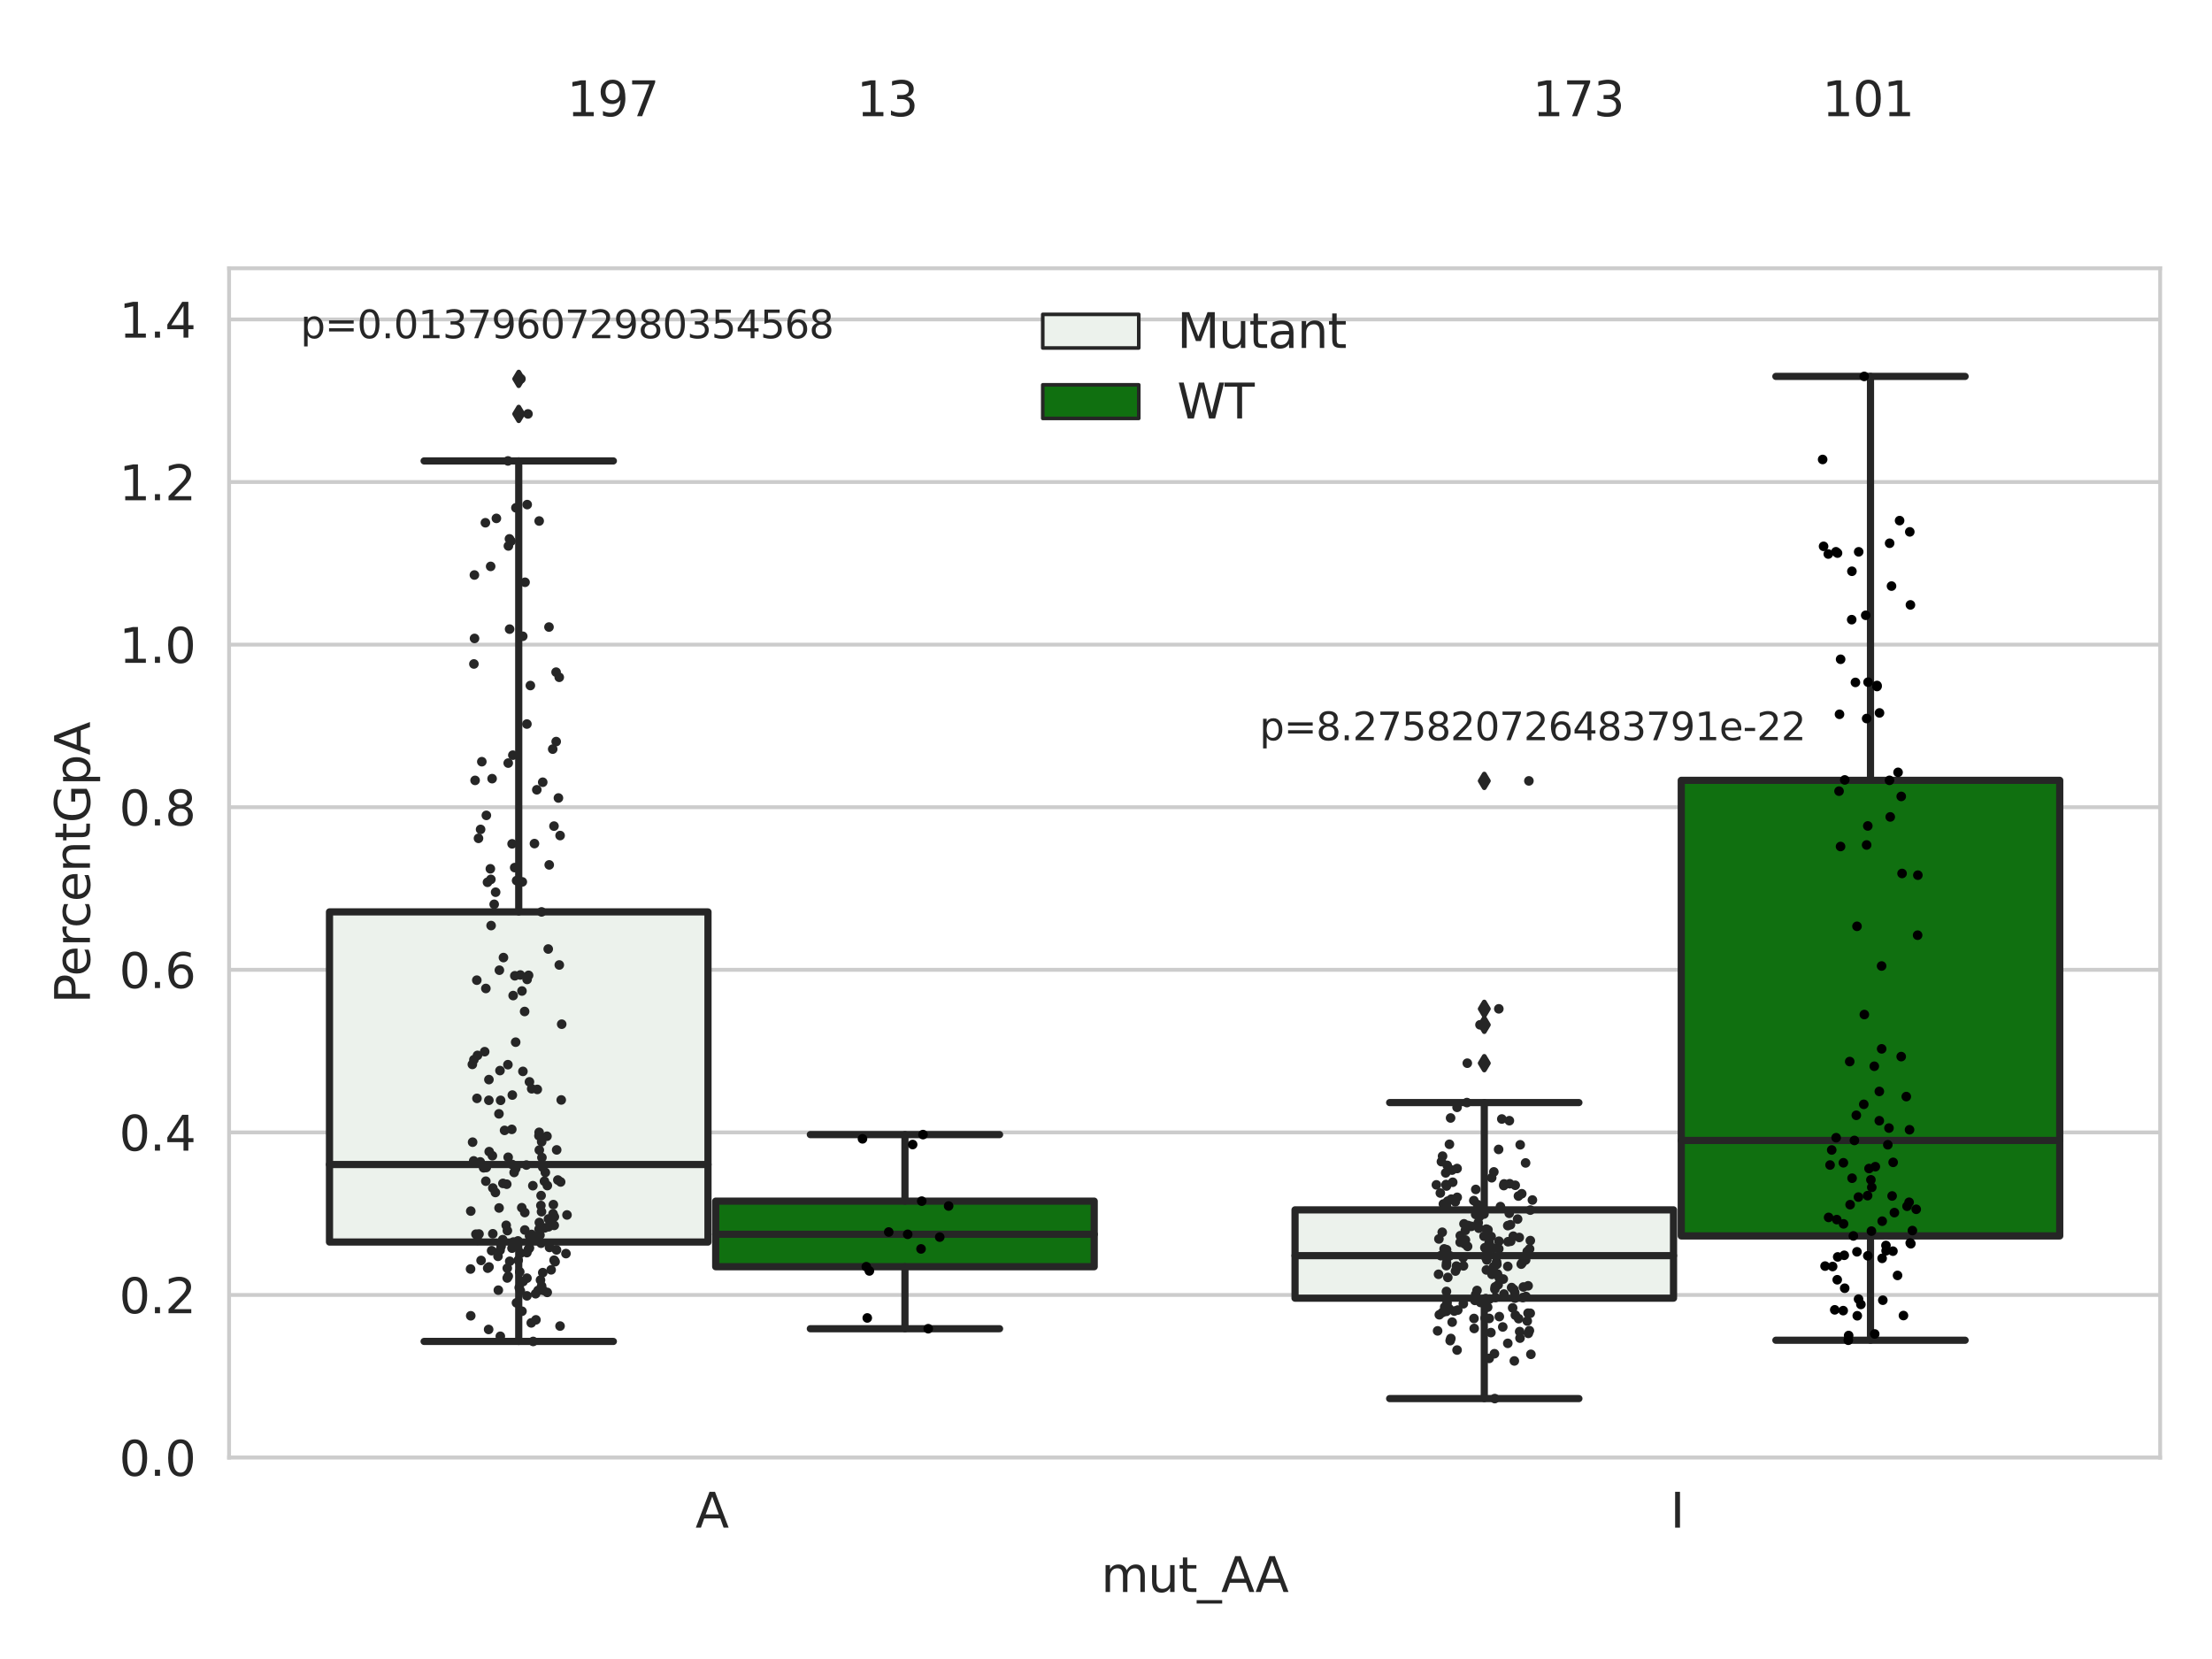 <?xml version="1.0" encoding="utf-8" standalone="no"?>
<!DOCTYPE svg PUBLIC "-//W3C//DTD SVG 1.1//EN"
  "http://www.w3.org/Graphics/SVG/1.1/DTD/svg11.dtd">
<svg xmlns:xlink="http://www.w3.org/1999/xlink" width="460.8pt" height="345.6pt" viewBox="0 0 460.8 345.6" xmlns="http://www.w3.org/2000/svg" version="1.1">
 <defs>
  <style type="text/css">*{stroke-linejoin: round; stroke-linecap: butt}</style>
 </defs>
 <g id="figure_1">
  <g id="patch_1">
   <path d="M 0 345.6 
L 460.8 345.6 
L 460.8 0 
L 0 0 
z
" style="fill: #ffffff"/>
  </g>
  <g id="axes_1">
   <g id="patch_2">
    <path d="M 47.72 303.64 
L 450 303.64 
L 450 55.89 
L 47.72 55.89 
z
" style="fill: #ffffff"/>
   </g>
   <g id="matplotlib.axis_1">
    <g id="xtick_1">
     <g id="text_1">
      <!-- A -->
      <g style="fill: #262626" transform="translate(144.87 318.238)scale(0.1 -0.1)">
       <defs>
        <path id="DejaVuSans-41" d="M 2188 4044 
L 1331 1722 
L 3047 1722 
L 2188 4044 
z
M 1831 4666 
L 2547 4666 
L 4325 0 
L 3669 0 
L 3244 1197 
L 1141 1197 
L 716 0 
L 50 0 
L 1831 4666 
z
" transform="scale(0.016)"/>
       </defs>
       <use xlink:href="#DejaVuSans-41"/>
      </g>
     </g>
    </g>
    <g id="xtick_2">
     <g id="text_2">
      <!-- I -->
      <g style="fill: #262626" transform="translate(347.955 318.238)scale(0.1 -0.1)">
       <defs>
        <path id="DejaVuSans-49" d="M 628 4666 
L 1259 4666 
L 1259 0 
L 628 0 
L 628 4666 
z
" transform="scale(0.016)"/>
       </defs>
       <use xlink:href="#DejaVuSans-49"/>
      </g>
     </g>
    </g>
    <g id="text_3">
     <!-- mut_AA -->
     <g style="fill: #262626" transform="translate(229.383 331.638)scale(0.1 -0.1)">
      <defs>
       <path id="DejaVuSans-6d" d="M 3328 2828 
Q 3544 3216 3844 3400 
Q 4144 3584 4550 3584 
Q 5097 3584 5394 3201 
Q 5691 2819 5691 2113 
L 5691 0 
L 5113 0 
L 5113 2094 
Q 5113 2597 4934 2840 
Q 4756 3084 4391 3084 
Q 3944 3084 3684 2787 
Q 3425 2491 3425 1978 
L 3425 0 
L 2847 0 
L 2847 2094 
Q 2847 2600 2669 2842 
Q 2491 3084 2119 3084 
Q 1678 3084 1418 2786 
Q 1159 2488 1159 1978 
L 1159 0 
L 581 0 
L 581 3500 
L 1159 3500 
L 1159 2956 
Q 1356 3278 1631 3431 
Q 1906 3584 2284 3584 
Q 2666 3584 2933 3390 
Q 3200 3197 3328 2828 
z
" transform="scale(0.016)"/>
       <path id="DejaVuSans-75" d="M 544 1381 
L 544 3500 
L 1119 3500 
L 1119 1403 
Q 1119 906 1312 657 
Q 1506 409 1894 409 
Q 2359 409 2629 706 
Q 2900 1003 2900 1516 
L 2900 3500 
L 3475 3500 
L 3475 0 
L 2900 0 
L 2900 538 
Q 2691 219 2414 64 
Q 2138 -91 1772 -91 
Q 1169 -91 856 284 
Q 544 659 544 1381 
z
M 1991 3584 
L 1991 3584 
z
" transform="scale(0.016)"/>
       <path id="DejaVuSans-74" d="M 1172 4494 
L 1172 3500 
L 2356 3500 
L 2356 3053 
L 1172 3053 
L 1172 1153 
Q 1172 725 1289 603 
Q 1406 481 1766 481 
L 2356 481 
L 2356 0 
L 1766 0 
Q 1100 0 847 248 
Q 594 497 594 1153 
L 594 3053 
L 172 3053 
L 172 3500 
L 594 3500 
L 594 4494 
L 1172 4494 
z
" transform="scale(0.016)"/>
       <path id="DejaVuSans-5f" d="M 3263 -1063 
L 3263 -1509 
L -63 -1509 
L -63 -1063 
L 3263 -1063 
z
" transform="scale(0.016)"/>
      </defs>
      <use xlink:href="#DejaVuSans-6d"/>
      <use xlink:href="#DejaVuSans-75" x="97.412"/>
      <use xlink:href="#DejaVuSans-74" x="160.791"/>
      <use xlink:href="#DejaVuSans-5f" x="200"/>
      <use xlink:href="#DejaVuSans-41" x="250"/>
      <use xlink:href="#DejaVuSans-41" x="321.158"/>
     </g>
    </g>
   </g>
   <g id="matplotlib.axis_2">
    <g id="ytick_1">
     <g id="line2d_1">
      <path d="M 47.72 303.64 
L 450 303.64 
" clip-path="url(#pec08e6402a)" style="fill: none; stroke: #cccccc; stroke-width: 0.8; stroke-linecap: round"/>
     </g>
     <g id="text_4">
      <!-- 0.0 -->
      <g style="fill: #262626" transform="translate(24.817 307.439)scale(0.1 -0.1)">
       <defs>
        <path id="DejaVuSans-30" d="M 2034 4250 
Q 1547 4250 1301 3770 
Q 1056 3291 1056 2328 
Q 1056 1369 1301 889 
Q 1547 409 2034 409 
Q 2525 409 2770 889 
Q 3016 1369 3016 2328 
Q 3016 3291 2770 3770 
Q 2525 4250 2034 4250 
z
M 2034 4750 
Q 2819 4750 3233 4129 
Q 3647 3509 3647 2328 
Q 3647 1150 3233 529 
Q 2819 -91 2034 -91 
Q 1250 -91 836 529 
Q 422 1150 422 2328 
Q 422 3509 836 4129 
Q 1250 4750 2034 4750 
z
" transform="scale(0.016)"/>
        <path id="DejaVuSans-2e" d="M 684 794 
L 1344 794 
L 1344 0 
L 684 0 
L 684 794 
z
" transform="scale(0.016)"/>
       </defs>
       <use xlink:href="#DejaVuSans-30"/>
       <use xlink:href="#DejaVuSans-2e" x="63.623"/>
       <use xlink:href="#DejaVuSans-30" x="95.41"/>
      </g>
     </g>
    </g>
    <g id="ytick_2">
     <g id="line2d_2">
      <path d="M 47.72 269.769 
L 450 269.769 
" clip-path="url(#pec08e6402a)" style="fill: none; stroke: #cccccc; stroke-width: 0.8; stroke-linecap: round"/>
     </g>
     <g id="text_5">
      <!-- 0.2 -->
      <g style="fill: #262626" transform="translate(24.817 273.568)scale(0.1 -0.1)">
       <defs>
        <path id="DejaVuSans-32" d="M 1228 531 
L 3431 531 
L 3431 0 
L 469 0 
L 469 531 
Q 828 903 1448 1529 
Q 2069 2156 2228 2338 
Q 2531 2678 2651 2914 
Q 2772 3150 2772 3378 
Q 2772 3750 2511 3984 
Q 2250 4219 1831 4219 
Q 1534 4219 1204 4116 
Q 875 4013 500 3803 
L 500 4441 
Q 881 4594 1212 4672 
Q 1544 4750 1819 4750 
Q 2544 4750 2975 4387 
Q 3406 4025 3406 3419 
Q 3406 3131 3298 2873 
Q 3191 2616 2906 2266 
Q 2828 2175 2409 1742 
Q 1991 1309 1228 531 
z
" transform="scale(0.016)"/>
       </defs>
       <use xlink:href="#DejaVuSans-30"/>
       <use xlink:href="#DejaVuSans-2e" x="63.623"/>
       <use xlink:href="#DejaVuSans-32" x="95.41"/>
      </g>
     </g>
    </g>
    <g id="ytick_3">
     <g id="line2d_3">
      <path d="M 47.72 235.898 
L 450 235.898 
" clip-path="url(#pec08e6402a)" style="fill: none; stroke: #cccccc; stroke-width: 0.8; stroke-linecap: round"/>
     </g>
     <g id="text_6">
      <!-- 0.4 -->
      <g style="fill: #262626" transform="translate(24.817 239.697)scale(0.1 -0.1)">
       <defs>
        <path id="DejaVuSans-34" d="M 2419 4116 
L 825 1625 
L 2419 1625 
L 2419 4116 
z
M 2253 4666 
L 3047 4666 
L 3047 1625 
L 3713 1625 
L 3713 1100 
L 3047 1100 
L 3047 0 
L 2419 0 
L 2419 1100 
L 313 1100 
L 313 1709 
L 2253 4666 
z
" transform="scale(0.016)"/>
       </defs>
       <use xlink:href="#DejaVuSans-30"/>
       <use xlink:href="#DejaVuSans-2e" x="63.623"/>
       <use xlink:href="#DejaVuSans-34" x="95.41"/>
      </g>
     </g>
    </g>
    <g id="ytick_4">
     <g id="line2d_4">
      <path d="M 47.72 202.026 
L 450 202.026 
" clip-path="url(#pec08e6402a)" style="fill: none; stroke: #cccccc; stroke-width: 0.8; stroke-linecap: round"/>
     </g>
     <g id="text_7">
      <!-- 0.6 -->
      <g style="fill: #262626" transform="translate(24.817 205.826)scale(0.1 -0.1)">
       <defs>
        <path id="DejaVuSans-36" d="M 2113 2584 
Q 1688 2584 1439 2293 
Q 1191 2003 1191 1497 
Q 1191 994 1439 701 
Q 1688 409 2113 409 
Q 2538 409 2786 701 
Q 3034 994 3034 1497 
Q 3034 2003 2786 2293 
Q 2538 2584 2113 2584 
z
M 3366 4563 
L 3366 3988 
Q 3128 4100 2886 4159 
Q 2644 4219 2406 4219 
Q 1781 4219 1451 3797 
Q 1122 3375 1075 2522 
Q 1259 2794 1537 2939 
Q 1816 3084 2150 3084 
Q 2853 3084 3261 2657 
Q 3669 2231 3669 1497 
Q 3669 778 3244 343 
Q 2819 -91 2113 -91 
Q 1303 -91 875 529 
Q 447 1150 447 2328 
Q 447 3434 972 4092 
Q 1497 4750 2381 4750 
Q 2619 4750 2861 4703 
Q 3103 4656 3366 4563 
z
" transform="scale(0.016)"/>
       </defs>
       <use xlink:href="#DejaVuSans-30"/>
       <use xlink:href="#DejaVuSans-2e" x="63.623"/>
       <use xlink:href="#DejaVuSans-36" x="95.41"/>
      </g>
     </g>
    </g>
    <g id="ytick_5">
     <g id="line2d_5">
      <path d="M 47.72 168.155 
L 450 168.155 
" clip-path="url(#pec08e6402a)" style="fill: none; stroke: #cccccc; stroke-width: 0.8; stroke-linecap: round"/>
     </g>
     <g id="text_8">
      <!-- 0.8 -->
      <g style="fill: #262626" transform="translate(24.817 171.954)scale(0.1 -0.1)">
       <defs>
        <path id="DejaVuSans-38" d="M 2034 2216 
Q 1584 2216 1326 1975 
Q 1069 1734 1069 1313 
Q 1069 891 1326 650 
Q 1584 409 2034 409 
Q 2484 409 2743 651 
Q 3003 894 3003 1313 
Q 3003 1734 2745 1975 
Q 2488 2216 2034 2216 
z
M 1403 2484 
Q 997 2584 770 2862 
Q 544 3141 544 3541 
Q 544 4100 942 4425 
Q 1341 4750 2034 4750 
Q 2731 4750 3128 4425 
Q 3525 4100 3525 3541 
Q 3525 3141 3298 2862 
Q 3072 2584 2669 2484 
Q 3125 2378 3379 2068 
Q 3634 1759 3634 1313 
Q 3634 634 3220 271 
Q 2806 -91 2034 -91 
Q 1263 -91 848 271 
Q 434 634 434 1313 
Q 434 1759 690 2068 
Q 947 2378 1403 2484 
z
M 1172 3481 
Q 1172 3119 1398 2916 
Q 1625 2713 2034 2713 
Q 2441 2713 2670 2916 
Q 2900 3119 2900 3481 
Q 2900 3844 2670 4047 
Q 2441 4250 2034 4250 
Q 1625 4250 1398 4047 
Q 1172 3844 1172 3481 
z
" transform="scale(0.016)"/>
       </defs>
       <use xlink:href="#DejaVuSans-30"/>
       <use xlink:href="#DejaVuSans-2e" x="63.623"/>
       <use xlink:href="#DejaVuSans-38" x="95.41"/>
      </g>
     </g>
    </g>
    <g id="ytick_6">
     <g id="line2d_6">
      <path d="M 47.72 134.284 
L 450 134.284 
" clip-path="url(#pec08e6402a)" style="fill: none; stroke: #cccccc; stroke-width: 0.8; stroke-linecap: round"/>
     </g>
     <g id="text_9">
      <!-- 1.0 -->
      <g style="fill: #262626" transform="translate(24.817 138.083)scale(0.1 -0.1)">
       <defs>
        <path id="DejaVuSans-31" d="M 794 531 
L 1825 531 
L 1825 4091 
L 703 3866 
L 703 4441 
L 1819 4666 
L 2450 4666 
L 2450 531 
L 3481 531 
L 3481 0 
L 794 0 
L 794 531 
z
" transform="scale(0.016)"/>
       </defs>
       <use xlink:href="#DejaVuSans-31"/>
       <use xlink:href="#DejaVuSans-2e" x="63.623"/>
       <use xlink:href="#DejaVuSans-30" x="95.41"/>
      </g>
     </g>
    </g>
    <g id="ytick_7">
     <g id="line2d_7">
      <path d="M 47.72 100.413 
L 450 100.413 
" clip-path="url(#pec08e6402a)" style="fill: none; stroke: #cccccc; stroke-width: 0.8; stroke-linecap: round"/>
     </g>
     <g id="text_10">
      <!-- 1.2 -->
      <g style="fill: #262626" transform="translate(24.817 104.212)scale(0.1 -0.1)">
       <use xlink:href="#DejaVuSans-31"/>
       <use xlink:href="#DejaVuSans-2e" x="63.623"/>
       <use xlink:href="#DejaVuSans-32" x="95.41"/>
      </g>
     </g>
    </g>
    <g id="ytick_8">
     <g id="line2d_8">
      <path d="M 47.72 66.542 
L 450 66.542 
" clip-path="url(#pec08e6402a)" style="fill: none; stroke: #cccccc; stroke-width: 0.8; stroke-linecap: round"/>
     </g>
     <g id="text_11">
      <!-- 1.4 -->
      <g style="fill: #262626" transform="translate(24.817 70.341)scale(0.1 -0.1)">
       <use xlink:href="#DejaVuSans-31"/>
       <use xlink:href="#DejaVuSans-2e" x="63.623"/>
       <use xlink:href="#DejaVuSans-34" x="95.41"/>
      </g>
     </g>
    </g>
    <g id="text_12">
     <!-- PercentGpA -->
     <g style="fill: #262626" transform="translate(18.737 209.041)rotate(-90)scale(0.1 -0.1)">
      <defs>
       <path id="DejaVuSans-50" d="M 1259 4147 
L 1259 2394 
L 2053 2394 
Q 2494 2394 2734 2622 
Q 2975 2850 2975 3272 
Q 2975 3691 2734 3919 
Q 2494 4147 2053 4147 
L 1259 4147 
z
M 628 4666 
L 2053 4666 
Q 2838 4666 3239 4311 
Q 3641 3956 3641 3272 
Q 3641 2581 3239 2228 
Q 2838 1875 2053 1875 
L 1259 1875 
L 1259 0 
L 628 0 
L 628 4666 
z
" transform="scale(0.016)"/>
       <path id="DejaVuSans-65" d="M 3597 1894 
L 3597 1613 
L 953 1613 
Q 991 1019 1311 708 
Q 1631 397 2203 397 
Q 2534 397 2845 478 
Q 3156 559 3463 722 
L 3463 178 
Q 3153 47 2828 -22 
Q 2503 -91 2169 -91 
Q 1331 -91 842 396 
Q 353 884 353 1716 
Q 353 2575 817 3079 
Q 1281 3584 2069 3584 
Q 2775 3584 3186 3129 
Q 3597 2675 3597 1894 
z
M 3022 2063 
Q 3016 2534 2758 2815 
Q 2500 3097 2075 3097 
Q 1594 3097 1305 2825 
Q 1016 2553 972 2059 
L 3022 2063 
z
" transform="scale(0.016)"/>
       <path id="DejaVuSans-72" d="M 2631 2963 
Q 2534 3019 2420 3045 
Q 2306 3072 2169 3072 
Q 1681 3072 1420 2755 
Q 1159 2438 1159 1844 
L 1159 0 
L 581 0 
L 581 3500 
L 1159 3500 
L 1159 2956 
Q 1341 3275 1631 3429 
Q 1922 3584 2338 3584 
Q 2397 3584 2469 3576 
Q 2541 3569 2628 3553 
L 2631 2963 
z
" transform="scale(0.016)"/>
       <path id="DejaVuSans-63" d="M 3122 3366 
L 3122 2828 
Q 2878 2963 2633 3030 
Q 2388 3097 2138 3097 
Q 1578 3097 1268 2742 
Q 959 2388 959 1747 
Q 959 1106 1268 751 
Q 1578 397 2138 397 
Q 2388 397 2633 464 
Q 2878 531 3122 666 
L 3122 134 
Q 2881 22 2623 -34 
Q 2366 -91 2075 -91 
Q 1284 -91 818 406 
Q 353 903 353 1747 
Q 353 2603 823 3093 
Q 1294 3584 2113 3584 
Q 2378 3584 2631 3529 
Q 2884 3475 3122 3366 
z
" transform="scale(0.016)"/>
       <path id="DejaVuSans-6e" d="M 3513 2113 
L 3513 0 
L 2938 0 
L 2938 2094 
Q 2938 2591 2744 2837 
Q 2550 3084 2163 3084 
Q 1697 3084 1428 2787 
Q 1159 2491 1159 1978 
L 1159 0 
L 581 0 
L 581 3500 
L 1159 3500 
L 1159 2956 
Q 1366 3272 1645 3428 
Q 1925 3584 2291 3584 
Q 2894 3584 3203 3211 
Q 3513 2838 3513 2113 
z
" transform="scale(0.016)"/>
       <path id="DejaVuSans-47" d="M 3809 666 
L 3809 1919 
L 2778 1919 
L 2778 2438 
L 4434 2438 
L 4434 434 
Q 4069 175 3628 42 
Q 3188 -91 2688 -91 
Q 1594 -91 976 548 
Q 359 1188 359 2328 
Q 359 3472 976 4111 
Q 1594 4750 2688 4750 
Q 3144 4750 3555 4637 
Q 3966 4525 4313 4306 
L 4313 3634 
Q 3963 3931 3569 4081 
Q 3175 4231 2741 4231 
Q 1884 4231 1454 3753 
Q 1025 3275 1025 2328 
Q 1025 1384 1454 906 
Q 1884 428 2741 428 
Q 3075 428 3337 486 
Q 3600 544 3809 666 
z
" transform="scale(0.016)"/>
       <path id="DejaVuSans-70" d="M 1159 525 
L 1159 -1331 
L 581 -1331 
L 581 3500 
L 1159 3500 
L 1159 2969 
Q 1341 3281 1617 3432 
Q 1894 3584 2278 3584 
Q 2916 3584 3314 3078 
Q 3713 2572 3713 1747 
Q 3713 922 3314 415 
Q 2916 -91 2278 -91 
Q 1894 -91 1617 61 
Q 1341 213 1159 525 
z
M 3116 1747 
Q 3116 2381 2855 2742 
Q 2594 3103 2138 3103 
Q 1681 3103 1420 2742 
Q 1159 2381 1159 1747 
Q 1159 1113 1420 752 
Q 1681 391 2138 391 
Q 2594 391 2855 752 
Q 3116 1113 3116 1747 
z
" transform="scale(0.016)"/>
      </defs>
      <use xlink:href="#DejaVuSans-50"/>
      <use xlink:href="#DejaVuSans-65" x="56.678"/>
      <use xlink:href="#DejaVuSans-72" x="118.201"/>
      <use xlink:href="#DejaVuSans-63" x="157.064"/>
      <use xlink:href="#DejaVuSans-65" x="212.045"/>
      <use xlink:href="#DejaVuSans-6e" x="273.568"/>
      <use xlink:href="#DejaVuSans-74" x="336.947"/>
      <use xlink:href="#DejaVuSans-47" x="376.156"/>
      <use xlink:href="#DejaVuSans-70" x="453.646"/>
      <use xlink:href="#DejaVuSans-41" x="517.123"/>
     </g>
    </g>
   </g>
   <g id="patch_3">
    <path d="M 68.639 258.74 
L 147.485 258.74 
L 147.485 189.965 
L 68.639 189.965 
L 68.639 258.74 
z
" clip-path="url(#pec08e6402a)" style="fill: #ecf2ec; stroke: #262626; stroke-width: 1.5; stroke-linejoin: miter"/>
   </g>
   <g id="patch_4">
    <path d="M 149.095 263.879 
L 227.941 263.879 
L 227.941 250.219 
L 149.095 250.219 
L 149.095 263.879 
z
" clip-path="url(#pec08e6402a)" style="fill: #107010; stroke: #262626; stroke-width: 1.5; stroke-linejoin: miter"/>
   </g>
   <g id="patch_5">
    <path d="M 269.779 270.429 
L 348.625 270.429 
L 348.625 252.037 
L 269.779 252.037 
L 269.779 270.429 
z
" clip-path="url(#pec08e6402a)" style="fill: #ecf2ec; stroke: #262626; stroke-width: 1.5; stroke-linejoin: miter"/>
   </g>
   <g id="patch_6">
    <path d="M 350.235 257.465 
L 429.081 257.465 
L 429.081 162.558 
L 350.235 162.558 
L 350.235 257.465 
z
" clip-path="url(#pec08e6402a)" style="fill: #107010; stroke: #262626; stroke-width: 1.5; stroke-linejoin: miter"/>
   </g>
   <g id="patch_7">
    <path d="M 148.29 303.64 
L 148.29 303.64 
L 148.29 303.64 
L 148.29 303.64 
z
" clip-path="url(#pec08e6402a)" style="fill: #ecf2ec; stroke: #262626; stroke-width: 0.75; stroke-linejoin: miter"/>
   </g>
   <g id="patch_8">
    <path d="M 148.29 303.64 
L 148.29 303.64 
L 148.29 303.64 
L 148.29 303.64 
z
" clip-path="url(#pec08e6402a)" style="fill: #107010; stroke: #262626; stroke-width: 0.75; stroke-linejoin: miter"/>
   </g>
   <g id="PathCollection_1"/>
   <g id="PathCollection_2"/>
   <g id="line2d_9">
    <path d="M 108.062 258.74 
L 108.062 279.446 
" clip-path="url(#pec08e6402a)" style="fill: none; stroke: #262626; stroke-width: 1.5; stroke-linecap: round"/>
   </g>
   <g id="line2d_10">
    <path d="M 108.062 189.965 
L 108.062 96.02 
" clip-path="url(#pec08e6402a)" style="fill: none; stroke: #262626; stroke-width: 1.5; stroke-linecap: round"/>
   </g>
   <g id="line2d_11">
    <path d="M 88.35 279.446 
L 127.774 279.446 
" clip-path="url(#pec08e6402a)" style="fill: none; stroke: #262626; stroke-width: 1.5; stroke-linecap: round"/>
   </g>
   <g id="line2d_12">
    <path d="M 88.35 96.02 
L 127.774 96.02 
" clip-path="url(#pec08e6402a)" style="fill: none; stroke: #262626; stroke-width: 1.5; stroke-linecap: round"/>
   </g>
   <g id="line2d_13">
    <defs>
     <path id="m1aac7f5947" d="M -0 1.414 
L 0.849 0 
L 0 -1.414 
L -0.849 -0 
z
" style="stroke: #262626; stroke-linejoin: miter"/>
    </defs>
    <g clip-path="url(#pec08e6402a)">
     <use xlink:href="#m1aac7f5947" x="108.062" y="78.926" style="fill: #262626; stroke: #262626; stroke-linejoin: miter"/>
     <use xlink:href="#m1aac7f5947" x="108.062" y="86.226" style="fill: #262626; stroke: #262626; stroke-linejoin: miter"/>
    </g>
   </g>
   <g id="line2d_14">
    <path d="M 188.518 263.879 
L 188.518 276.797 
" clip-path="url(#pec08e6402a)" style="fill: none; stroke: #262626; stroke-width: 1.5; stroke-linecap: round"/>
   </g>
   <g id="line2d_15">
    <path d="M 188.518 250.219 
L 188.518 236.357 
" clip-path="url(#pec08e6402a)" style="fill: none; stroke: #262626; stroke-width: 1.5; stroke-linecap: round"/>
   </g>
   <g id="line2d_16">
    <path d="M 168.806 276.797 
L 208.23 276.797 
" clip-path="url(#pec08e6402a)" style="fill: none; stroke: #262626; stroke-width: 1.5; stroke-linecap: round"/>
   </g>
   <g id="line2d_17">
    <path d="M 168.806 236.357 
L 208.23 236.357 
" clip-path="url(#pec08e6402a)" style="fill: none; stroke: #262626; stroke-width: 1.5; stroke-linecap: round"/>
   </g>
   <g id="line2d_18"/>
   <g id="line2d_19">
    <path d="M 309.202 270.429 
L 309.202 291.352 
" clip-path="url(#pec08e6402a)" style="fill: none; stroke: #262626; stroke-width: 1.5; stroke-linecap: round"/>
   </g>
   <g id="line2d_20">
    <path d="M 309.202 252.037 
L 309.202 229.687 
" clip-path="url(#pec08e6402a)" style="fill: none; stroke: #262626; stroke-width: 1.5; stroke-linecap: round"/>
   </g>
   <g id="line2d_21">
    <path d="M 289.49 291.352 
L 328.914 291.352 
" clip-path="url(#pec08e6402a)" style="fill: none; stroke: #262626; stroke-width: 1.5; stroke-linecap: round"/>
   </g>
   <g id="line2d_22">
    <path d="M 289.49 229.687 
L 328.914 229.687 
" clip-path="url(#pec08e6402a)" style="fill: none; stroke: #262626; stroke-width: 1.5; stroke-linecap: round"/>
   </g>
   <g id="line2d_23">
    <g clip-path="url(#pec08e6402a)">
     <use xlink:href="#m1aac7f5947" x="309.202" y="221.48" style="fill: #262626; stroke: #262626; stroke-linejoin: miter"/>
     <use xlink:href="#m1aac7f5947" x="309.202" y="213.488" style="fill: #262626; stroke: #262626; stroke-linejoin: miter"/>
     <use xlink:href="#m1aac7f5947" x="309.202" y="162.674" style="fill: #262626; stroke: #262626; stroke-linejoin: miter"/>
     <use xlink:href="#m1aac7f5947" x="309.202" y="210.159" style="fill: #262626; stroke: #262626; stroke-linejoin: miter"/>
    </g>
   </g>
   <g id="line2d_24">
    <path d="M 389.658 257.465 
L 389.658 279.198 
" clip-path="url(#pec08e6402a)" style="fill: none; stroke: #262626; stroke-width: 1.5; stroke-linecap: round"/>
   </g>
   <g id="line2d_25">
    <path d="M 389.658 162.558 
L 389.658 78.412 
" clip-path="url(#pec08e6402a)" style="fill: none; stroke: #262626; stroke-width: 1.5; stroke-linecap: round"/>
   </g>
   <g id="line2d_26">
    <path d="M 369.946 279.198 
L 409.37 279.198 
" clip-path="url(#pec08e6402a)" style="fill: none; stroke: #262626; stroke-width: 1.5; stroke-linecap: round"/>
   </g>
   <g id="line2d_27">
    <path d="M 369.946 78.412 
L 409.37 78.412 
" clip-path="url(#pec08e6402a)" style="fill: none; stroke: #262626; stroke-width: 1.5; stroke-linecap: round"/>
   </g>
   <g id="line2d_28"/>
   <g id="line2d_29">
    <path d="M 68.639 242.591 
L 147.485 242.591 
" clip-path="url(#pec08e6402a)" style="fill: none; stroke: #262626; stroke-width: 1.5; stroke-linecap: round"/>
   </g>
   <g id="line2d_30">
    <path d="M 149.095 257.124 
L 227.941 257.124 
" clip-path="url(#pec08e6402a)" style="fill: none; stroke: #262626; stroke-width: 1.5; stroke-linecap: round"/>
   </g>
   <g id="line2d_31">
    <path d="M 269.779 261.579 
L 348.625 261.579 
" clip-path="url(#pec08e6402a)" style="fill: none; stroke: #262626; stroke-width: 1.5; stroke-linecap: round"/>
   </g>
   <g id="line2d_32">
    <path d="M 350.235 237.577 
L 429.081 237.577 
" clip-path="url(#pec08e6402a)" style="fill: none; stroke: #262626; stroke-width: 1.5; stroke-linecap: round"/>
   </g>
   <g id="patch_9">
    <path d="M 47.72 303.64 
L 47.72 55.89 
" style="fill: none; stroke: #cccccc; stroke-width: 0.8; stroke-linejoin: miter; stroke-linecap: square"/>
   </g>
   <g id="patch_10">
    <path d="M 450 303.64 
L 450 55.89 
" style="fill: none; stroke: #cccccc; stroke-width: 0.8; stroke-linejoin: miter; stroke-linecap: square"/>
   </g>
   <g id="patch_11">
    <path d="M 47.72 303.64 
L 450 303.64 
" style="fill: none; stroke: #cccccc; stroke-width: 0.8; stroke-linejoin: miter; stroke-linecap: square"/>
   </g>
   <g id="patch_12">
    <path d="M 47.72 55.89 
L 450 55.89 
" style="fill: none; stroke: #cccccc; stroke-width: 0.8; stroke-linejoin: miter; stroke-linecap: square"/>
   </g>
   <g id="PathCollection_3">
    <defs>
     <path id="C0_0_2bfa707821" d="M 0 1 
C 0.265 1 0.52 0.895 0.707 0.707 
C 0.895 0.52 1 0.265 1 -0 
C 1 -0.265 0.895 -0.52 0.707 -0.707 
C 0.52 -0.895 0.265 -1 0 -1 
C -0.265 -1 -0.52 -0.895 -0.707 -0.707 
C -0.895 -0.52 -1 -0.265 -1 0 
C -1 0.265 -0.895 0.52 -0.707 0.707 
C -0.52 0.895 -0.265 1 0 1 
z
"/>
    </defs>
    <g clip-path="url(#pec08e6402a)">
     <use xlink:href="#C0_0_2bfa707821" x="106.615" y="235.267" style="fill: #262626"/>
    </g>
    <g clip-path="url(#pec08e6402a)">
     <use xlink:href="#C0_0_2bfa707821" x="112.355" y="254.669" style="fill: #262626"/>
    </g>
    <g clip-path="url(#pec08e6402a)">
     <use xlink:href="#C0_0_2bfa707821" x="116.209" y="245.818" style="fill: #262626"/>
    </g>
    <g clip-path="url(#pec08e6402a)">
     <use xlink:href="#C0_0_2bfa707821" x="111.93" y="226.945" style="fill: #262626"/>
    </g>
    <g clip-path="url(#pec08e6402a)">
     <use xlink:href="#C0_0_2bfa707821" x="113.118" y="268.789" style="fill: #262626"/>
    </g>
    <g clip-path="url(#pec08e6402a)">
     <use xlink:href="#C0_0_2bfa707821" x="113.605" y="244.245" style="fill: #262626"/>
    </g>
    <g clip-path="url(#pec08e6402a)">
     <use xlink:href="#C0_0_2bfa707821" x="106.944" y="258.74" style="fill: #262626"/>
    </g>
    <g clip-path="url(#pec08e6402a)">
     <use xlink:href="#C0_0_2bfa707821" x="113.945" y="236.698" style="fill: #262626"/>
    </g>
    <g clip-path="url(#pec08e6402a)">
     <use xlink:href="#C0_0_2bfa707821" x="99.141" y="257.104" style="fill: #262626"/>
    </g>
    <g clip-path="url(#pec08e6402a)">
     <use xlink:href="#C0_0_2bfa707821" x="115.967" y="239.543" style="fill: #262626"/>
    </g>
    <g clip-path="url(#pec08e6402a)">
     <use xlink:href="#C0_0_2bfa707821" x="104.286" y="229.221" style="fill: #262626"/>
    </g>
    <g clip-path="url(#pec08e6402a)">
     <use xlink:href="#C0_0_2bfa707821" x="103.968" y="251.642" style="fill: #262626"/>
    </g>
    <g clip-path="url(#pec08e6402a)">
     <use xlink:href="#C0_0_2bfa707821" x="101.873" y="263.93" style="fill: #262626"/>
    </g>
    <g clip-path="url(#pec08e6402a)">
     <use xlink:href="#C0_0_2bfa707821" x="98.065" y="274.103" style="fill: #262626"/>
    </g>
    <g clip-path="url(#pec08e6402a)">
     <use xlink:href="#C0_0_2bfa707821" x="99.483" y="258.368" style="fill: #262626"/>
    </g>
    <g clip-path="url(#pec08e6402a)">
     <use xlink:href="#C0_0_2bfa707821" x="112.89" y="241.133" style="fill: #262626"/>
    </g>
    <g clip-path="url(#pec08e6402a)">
     <use xlink:href="#C0_0_2bfa707821" x="118.116" y="253.097" style="fill: #262626"/>
    </g>
    <g clip-path="url(#pec08e6402a)">
     <use xlink:href="#C0_0_2bfa707821" x="106.726" y="228.121" style="fill: #262626"/>
    </g>
    <g clip-path="url(#pec08e6402a)">
     <use xlink:href="#C0_0_2bfa707821" x="108.737" y="273.155" style="fill: #262626"/>
    </g>
    <g clip-path="url(#pec08e6402a)">
     <use xlink:href="#C0_0_2bfa707821" x="116.916" y="229.14" style="fill: #262626"/>
    </g>
    <g clip-path="url(#pec08e6402a)">
     <use xlink:href="#C0_0_2bfa707821" x="115.456" y="255.273" style="fill: #262626"/>
    </g>
    <g clip-path="url(#pec08e6402a)">
     <use xlink:href="#C0_0_2bfa707821" x="111.358" y="257.598" style="fill: #262626"/>
    </g>
    <g clip-path="url(#pec08e6402a)">
     <use xlink:href="#C0_0_2bfa707821" x="103.94" y="232.034" style="fill: #262626"/>
    </g>
    <g clip-path="url(#pec08e6402a)">
     <use xlink:href="#C0_0_2bfa707821" x="108.693" y="251.585" style="fill: #262626"/>
    </g>
    <g clip-path="url(#pec08e6402a)">
     <use xlink:href="#C0_0_2bfa707821" x="101.908" y="239.905" style="fill: #262626"/>
    </g>
    <g clip-path="url(#pec08e6402a)">
     <use xlink:href="#C0_0_2bfa707821" x="108.274" y="264.951" style="fill: #262626"/>
    </g>
    <g clip-path="url(#pec08e6402a)">
     <use xlink:href="#C0_0_2bfa707821" x="108.385" y="203.101" style="fill: #262626"/>
    </g>
    <g clip-path="url(#pec08e6402a)">
     <use xlink:href="#C0_0_2bfa707821" x="112.721" y="258.989" style="fill: #262626"/>
    </g>
    <g clip-path="url(#pec08e6402a)">
     <use xlink:href="#C0_0_2bfa707821" x="101.209" y="246.064" style="fill: #262626"/>
    </g>
    <g clip-path="url(#pec08e6402a)">
     <use xlink:href="#C0_0_2bfa707821" x="104.729" y="258.245" style="fill: #262626"/>
    </g>
    <g clip-path="url(#pec08e6402a)">
     <use xlink:href="#C0_0_2bfa707821" x="107.475" y="105.785" style="fill: #262626"/>
    </g>
    <g clip-path="url(#pec08e6402a)">
     <use xlink:href="#C0_0_2bfa707821" x="108.734" y="206.445" style="fill: #262626"/>
    </g>
    <g clip-path="url(#pec08e6402a)">
     <use xlink:href="#C0_0_2bfa707821" x="98.4" y="221.735" style="fill: #262626"/>
    </g>
    <g clip-path="url(#pec08e6402a)">
     <use xlink:href="#C0_0_2bfa707821" x="114.206" y="197.696" style="fill: #262626"/>
    </g>
    <g clip-path="url(#pec08e6402a)">
     <use xlink:href="#C0_0_2bfa707821" x="115.141" y="156.056" style="fill: #262626"/>
    </g>
    <g clip-path="url(#pec08e6402a)">
     <use xlink:href="#C0_0_2bfa707821" x="106.187" y="262.749" style="fill: #262626"/>
    </g>
    <g clip-path="url(#pec08e6402a)">
     <use xlink:href="#C0_0_2bfa707821" x="101.213" y="205.917" style="fill: #262626"/>
    </g>
    <g clip-path="url(#pec08e6402a)">
     <use xlink:href="#C0_0_2bfa707821" x="102.514" y="162.208" style="fill: #262626"/>
    </g>
    <g clip-path="url(#pec08e6402a)">
     <use xlink:href="#C0_0_2bfa707821" x="100.038" y="242.044" style="fill: #262626"/>
    </g>
    <g clip-path="url(#pec08e6402a)">
     <use xlink:href="#C0_0_2bfa707821" x="107.248" y="203.272" style="fill: #262626"/>
    </g>
    <g clip-path="url(#pec08e6402a)">
     <use xlink:href="#C0_0_2bfa707821" x="104.227" y="278.371" style="fill: #262626"/>
    </g>
    <g clip-path="url(#pec08e6402a)">
     <use xlink:href="#C0_0_2bfa707821" x="107.422" y="217.104" style="fill: #262626"/>
    </g>
    <g clip-path="url(#pec08e6402a)">
     <use xlink:href="#C0_0_2bfa707821" x="116.681" y="174.06" style="fill: #262626"/>
    </g>
    <g clip-path="url(#pec08e6402a)">
     <use xlink:href="#C0_0_2bfa707821" x="113.063" y="243.156" style="fill: #262626"/>
    </g>
    <g clip-path="url(#pec08e6402a)">
     <use xlink:href="#C0_0_2bfa707821" x="108.517" y="78.926" style="fill: #262626"/>
    </g>
    <g clip-path="url(#pec08e6402a)">
     <use xlink:href="#C0_0_2bfa707821" x="105.566" y="246.691" style="fill: #262626"/>
    </g>
    <g clip-path="url(#pec08e6402a)">
     <use xlink:href="#C0_0_2bfa707821" x="114.364" y="130.626" style="fill: #262626"/>
    </g>
    <g clip-path="url(#pec08e6402a)">
     <use xlink:href="#C0_0_2bfa707821" x="112.819" y="189.965" style="fill: #262626"/>
    </g>
    <g clip-path="url(#pec08e6402a)">
     <use xlink:href="#C0_0_2bfa707821" x="98.827" y="119.783" style="fill: #262626"/>
    </g>
    <g clip-path="url(#pec08e6402a)">
     <use xlink:href="#C0_0_2bfa707821" x="112.313" y="235.885" style="fill: #262626"/>
    </g>
    <g clip-path="url(#pec08e6402a)">
     <use xlink:href="#C0_0_2bfa707821" x="115.864" y="154.483" style="fill: #262626"/>
    </g>
    <g clip-path="url(#pec08e6402a)">
     <use xlink:href="#C0_0_2bfa707821" x="101.318" y="169.856" style="fill: #262626"/>
    </g>
    <g clip-path="url(#pec08e6402a)">
     <use xlink:href="#C0_0_2bfa707821" x="103.249" y="185.864" style="fill: #262626"/>
    </g>
    <g clip-path="url(#pec08e6402a)">
     <use xlink:href="#C0_0_2bfa707821" x="112.721" y="249.06" style="fill: #262626"/>
    </g>
    <g clip-path="url(#pec08e6402a)">
     <use xlink:href="#C0_0_2bfa707821" x="114.813" y="264.532" style="fill: #262626"/>
    </g>
    <g clip-path="url(#pec08e6402a)">
     <use xlink:href="#C0_0_2bfa707821" x="115.638" y="262.836" style="fill: #262626"/>
    </g>
    <g clip-path="url(#pec08e6402a)">
     <use xlink:href="#C0_0_2bfa707821" x="113.417" y="246.068" style="fill: #262626"/>
    </g>
    <g clip-path="url(#pec08e6402a)">
     <use xlink:href="#C0_0_2bfa707821" x="112.349" y="239.576" style="fill: #262626"/>
    </g>
    <g clip-path="url(#pec08e6402a)">
     <use xlink:href="#C0_0_2bfa707821" x="98.853" y="132.997" style="fill: #262626"/>
    </g>
    <g clip-path="url(#pec08e6402a)">
     <use xlink:href="#C0_0_2bfa707821" x="107.449" y="243.411" style="fill: #262626"/>
    </g>
    <g clip-path="url(#pec08e6402a)">
     <use xlink:href="#C0_0_2bfa707821" x="109.289" y="210.712" style="fill: #262626"/>
    </g>
    <g clip-path="url(#pec08e6402a)">
     <use xlink:href="#C0_0_2bfa707821" x="105.909" y="113.732" style="fill: #262626"/>
    </g>
    <g clip-path="url(#pec08e6402a)">
     <use xlink:href="#C0_0_2bfa707821" x="110.672" y="275.581" style="fill: #262626"/>
    </g>
    <g clip-path="url(#pec08e6402a)">
     <use xlink:href="#C0_0_2bfa707821" x="102.658" y="257.015" style="fill: #262626"/>
    </g>
    <g clip-path="url(#pec08e6402a)">
     <use xlink:href="#C0_0_2bfa707821" x="115.211" y="252.857" style="fill: #262626"/>
    </g>
    <g clip-path="url(#pec08e6402a)">
     <use xlink:href="#C0_0_2bfa707821" x="109.656" y="242.7" style="fill: #262626"/>
    </g>
    <g clip-path="url(#pec08e6402a)">
     <use xlink:href="#C0_0_2bfa707821" x="110.762" y="226.813" style="fill: #262626"/>
    </g>
    <g clip-path="url(#pec08e6402a)">
     <use xlink:href="#C0_0_2bfa707821" x="106.13" y="112.257" style="fill: #262626"/>
    </g>
    <g clip-path="url(#pec08e6402a)">
     <use xlink:href="#C0_0_2bfa707821" x="104.031" y="202.11" style="fill: #262626"/>
    </g>
    <g clip-path="url(#pec08e6402a)">
     <use xlink:href="#C0_0_2bfa707821" x="110.296" y="225.368" style="fill: #262626"/>
    </g>
    <g clip-path="url(#pec08e6402a)">
     <use xlink:href="#C0_0_2bfa707821" x="109.321" y="252.6" style="fill: #262626"/>
    </g>
    <g clip-path="url(#pec08e6402a)">
     <use xlink:href="#C0_0_2bfa707821" x="116.51" y="201.021" style="fill: #262626"/>
    </g>
    <g clip-path="url(#pec08e6402a)">
     <use xlink:href="#C0_0_2bfa707821" x="101.836" y="229.21" style="fill: #262626"/>
    </g>
    <g clip-path="url(#pec08e6402a)">
     <use xlink:href="#C0_0_2bfa707821" x="102.664" y="247.488" style="fill: #262626"/>
    </g>
    <g clip-path="url(#pec08e6402a)">
     <use xlink:href="#C0_0_2bfa707821" x="99.68" y="174.642" style="fill: #262626"/>
    </g>
    <g clip-path="url(#pec08e6402a)">
     <use xlink:href="#C0_0_2bfa707821" x="113.06" y="162.953" style="fill: #262626"/>
    </g>
    <g clip-path="url(#pec08e6402a)">
     <use xlink:href="#C0_0_2bfa707821" x="99.786" y="257.07" style="fill: #262626"/>
    </g>
    <g clip-path="url(#pec08e6402a)">
     <use xlink:href="#C0_0_2bfa707821" x="102.258" y="183.194" style="fill: #262626"/>
    </g>
    <g clip-path="url(#pec08e6402a)">
     <use xlink:href="#C0_0_2bfa707821" x="117.012" y="213.359" style="fill: #262626"/>
    </g>
    <g clip-path="url(#pec08e6402a)">
     <use xlink:href="#C0_0_2bfa707821" x="105.697" y="256.367" style="fill: #262626"/>
    </g>
    <g clip-path="url(#pec08e6402a)">
     <use xlink:href="#C0_0_2bfa707821" x="105.675" y="264.192" style="fill: #262626"/>
    </g>
    <g clip-path="url(#pec08e6402a)">
     <use xlink:href="#C0_0_2bfa707821" x="102.947" y="188.383" style="fill: #262626"/>
    </g>
    <g clip-path="url(#pec08e6402a)">
     <use xlink:href="#C0_0_2bfa707821" x="106.711" y="242.591" style="fill: #262626"/>
    </g>
    <g clip-path="url(#pec08e6402a)">
     <use xlink:href="#C0_0_2bfa707821" x="111.004" y="247.003" style="fill: #262626"/>
    </g>
    <g clip-path="url(#pec08e6402a)">
     <use xlink:href="#C0_0_2bfa707821" x="100.968" y="219.083" style="fill: #262626"/>
    </g>
    <g clip-path="url(#pec08e6402a)">
     <use xlink:href="#C0_0_2bfa707821" x="107.104" y="244.243" style="fill: #262626"/>
    </g>
    <g clip-path="url(#pec08e6402a)">
     <use xlink:href="#C0_0_2bfa707821" x="100.371" y="158.674" style="fill: #262626"/>
    </g>
    <g clip-path="url(#pec08e6402a)">
     <use xlink:href="#C0_0_2bfa707821" x="100.744" y="243.274" style="fill: #262626"/>
    </g>
    <g clip-path="url(#pec08e6402a)">
     <use xlink:href="#C0_0_2bfa707821" x="108.964" y="266.97" style="fill: #262626"/>
    </g>
    <g clip-path="url(#pec08e6402a)">
     <use xlink:href="#C0_0_2bfa707821" x="104.156" y="223.023" style="fill: #262626"/>
    </g>
    <g clip-path="url(#pec08e6402a)">
     <use xlink:href="#C0_0_2bfa707821" x="109.773" y="266.266" style="fill: #262626"/>
    </g>
    <g clip-path="url(#pec08e6402a)">
     <use xlink:href="#C0_0_2bfa707821" x="102.307" y="192.814" style="fill: #262626"/>
    </g>
    <g clip-path="url(#pec08e6402a)">
     <use xlink:href="#C0_0_2bfa707821" x="108.398" y="268.911" style="fill: #262626"/>
    </g>
    <g clip-path="url(#pec08e6402a)">
     <use xlink:href="#C0_0_2bfa707821" x="114.023" y="246.98" style="fill: #262626"/>
    </g>
    <g clip-path="url(#pec08e6402a)">
     <use xlink:href="#C0_0_2bfa707821" x="113.068" y="265.111" style="fill: #262626"/>
    </g>
    <g clip-path="url(#pec08e6402a)">
     <use xlink:href="#C0_0_2bfa707821" x="104.879" y="199.479" style="fill: #262626"/>
    </g>
    <g clip-path="url(#pec08e6402a)">
     <use xlink:href="#C0_0_2bfa707821" x="115.484" y="253.492" style="fill: #262626"/>
    </g>
    <g clip-path="url(#pec08e6402a)">
     <use xlink:href="#C0_0_2bfa707821" x="103.408" y="107.989" style="fill: #262626"/>
    </g>
    <g clip-path="url(#pec08e6402a)">
     <use xlink:href="#C0_0_2bfa707821" x="112.831" y="267.903" style="fill: #262626"/>
    </g>
    <g clip-path="url(#pec08e6402a)">
     <use xlink:href="#C0_0_2bfa707821" x="107.952" y="262.536" style="fill: #262626"/>
    </g>
    <g clip-path="url(#pec08e6402a)">
     <use xlink:href="#C0_0_2bfa707821" x="105.453" y="255.252" style="fill: #262626"/>
    </g>
    <g clip-path="url(#pec08e6402a)">
     <use xlink:href="#C0_0_2bfa707821" x="105.66" y="266.225" style="fill: #262626"/>
    </g>
    <g clip-path="url(#pec08e6402a)">
     <use xlink:href="#C0_0_2bfa707821" x="112.299" y="256.046" style="fill: #262626"/>
    </g>
    <g clip-path="url(#pec08e6402a)">
     <use xlink:href="#C0_0_2bfa707821" x="104.391" y="259.599" style="fill: #262626"/>
    </g>
    <g clip-path="url(#pec08e6402a)">
     <use xlink:href="#C0_0_2bfa707821" x="103.745" y="261.714" style="fill: #262626"/>
    </g>
    <g clip-path="url(#pec08e6402a)">
     <use xlink:href="#C0_0_2bfa707821" x="100.219" y="262.573" style="fill: #262626"/>
    </g>
    <g clip-path="url(#pec08e6402a)">
     <use xlink:href="#C0_0_2bfa707821" x="112.839" y="237.852" style="fill: #262626"/>
    </g>
    <g clip-path="url(#pec08e6402a)">
     <use xlink:href="#C0_0_2bfa707821" x="105.109" y="235.478" style="fill: #262626"/>
    </g>
    <g clip-path="url(#pec08e6402a)">
     <use xlink:href="#C0_0_2bfa707821" x="98.679" y="241.836" style="fill: #262626"/>
    </g>
    <g clip-path="url(#pec08e6402a)">
     <use xlink:href="#C0_0_2bfa707821" x="110.734" y="257.154" style="fill: #262626"/>
    </g>
    <g clip-path="url(#pec08e6402a)">
     <use xlink:href="#C0_0_2bfa707821" x="115.086" y="255.127" style="fill: #262626"/>
    </g>
    <g clip-path="url(#pec08e6402a)">
     <use xlink:href="#C0_0_2bfa707821" x="104.18" y="260.441" style="fill: #262626"/>
    </g>
    <g clip-path="url(#pec08e6402a)">
     <use xlink:href="#C0_0_2bfa707821" x="110.072" y="260.243" style="fill: #262626"/>
    </g>
    <g clip-path="url(#pec08e6402a)">
     <use xlink:href="#C0_0_2bfa707821" x="114.279" y="255.563" style="fill: #262626"/>
    </g>
    <g clip-path="url(#pec08e6402a)">
     <use xlink:href="#C0_0_2bfa707821" x="103.812" y="268.767" style="fill: #262626"/>
    </g>
    <g clip-path="url(#pec08e6402a)">
     <use xlink:href="#C0_0_2bfa707821" x="103.202" y="248.419" style="fill: #262626"/>
    </g>
    <g clip-path="url(#pec08e6402a)">
     <use xlink:href="#C0_0_2bfa707821" x="98.071" y="252.29" style="fill: #262626"/>
    </g>
    <g clip-path="url(#pec08e6402a)">
     <use xlink:href="#C0_0_2bfa707821" x="109.825" y="105.116" style="fill: #262626"/>
    </g>
    <g clip-path="url(#pec08e6402a)">
     <use xlink:href="#C0_0_2bfa707821" x="112.32" y="108.535" style="fill: #262626"/>
    </g>
    <g clip-path="url(#pec08e6402a)">
     <use xlink:href="#C0_0_2bfa707821" x="99.36" y="228.81" style="fill: #262626"/>
    </g>
    <g clip-path="url(#pec08e6402a)">
     <use xlink:href="#C0_0_2bfa707821" x="107.617" y="183.445" style="fill: #262626"/>
    </g>
    <g clip-path="url(#pec08e6402a)">
     <use xlink:href="#C0_0_2bfa707821" x="102.151" y="180.987" style="fill: #262626"/>
    </g>
    <g clip-path="url(#pec08e6402a)">
     <use xlink:href="#C0_0_2bfa707821" x="107.588" y="271.404" style="fill: #262626"/>
    </g>
    <g clip-path="url(#pec08e6402a)">
     <use xlink:href="#C0_0_2bfa707821" x="115.427" y="262.521" style="fill: #262626"/>
    </g>
    <g clip-path="url(#pec08e6402a)">
     <use xlink:href="#C0_0_2bfa707821" x="109.762" y="150.831" style="fill: #262626"/>
    </g>
    <g clip-path="url(#pec08e6402a)">
     <use xlink:href="#C0_0_2bfa707821" x="116.794" y="246.225" style="fill: #262626"/>
    </g>
    <g clip-path="url(#pec08e6402a)">
     <use xlink:href="#C0_0_2bfa707821" x="106.681" y="175.788" style="fill: #262626"/>
    </g>
    <g clip-path="url(#pec08e6402a)">
     <use xlink:href="#C0_0_2bfa707821" x="112.275" y="236.6" style="fill: #262626"/>
    </g>
    <g clip-path="url(#pec08e6402a)">
     <use xlink:href="#C0_0_2bfa707821" x="113.996" y="269.23" style="fill: #262626"/>
    </g>
    <g clip-path="url(#pec08e6402a)">
     <use xlink:href="#C0_0_2bfa707821" x="113.483" y="255.789" style="fill: #262626"/>
    </g>
    <g clip-path="url(#pec08e6402a)">
     <use xlink:href="#C0_0_2bfa707821" x="101.595" y="264.184" style="fill: #262626"/>
    </g>
    <g clip-path="url(#pec08e6402a)">
     <use xlink:href="#C0_0_2bfa707821" x="105.877" y="265.859" style="fill: #262626"/>
    </g>
    <g clip-path="url(#pec08e6402a)">
     <use xlink:href="#C0_0_2bfa707821" x="112.595" y="266.654" style="fill: #262626"/>
    </g>
    <g clip-path="url(#pec08e6402a)">
     <use xlink:href="#C0_0_2bfa707821" x="115.845" y="140.021" style="fill: #262626"/>
    </g>
    <g clip-path="url(#pec08e6402a)">
     <use xlink:href="#C0_0_2bfa707821" x="112.678" y="251.126" style="fill: #262626"/>
    </g>
    <g clip-path="url(#pec08e6402a)">
     <use xlink:href="#C0_0_2bfa707821" x="109.752" y="260.951" style="fill: #262626"/>
    </g>
    <g clip-path="url(#pec08e6402a)">
     <use xlink:href="#C0_0_2bfa707821" x="98.026" y="264.36" style="fill: #262626"/>
    </g>
    <g clip-path="url(#pec08e6402a)">
     <use xlink:href="#C0_0_2bfa707821" x="101.304" y="243.209" style="fill: #262626"/>
    </g>
    <g clip-path="url(#pec08e6402a)">
     <use xlink:href="#C0_0_2bfa707821" x="110.31" y="257.455" style="fill: #262626"/>
    </g>
    <g clip-path="url(#pec08e6402a)">
     <use xlink:href="#C0_0_2bfa707821" x="107.902" y="258.504" style="fill: #262626"/>
    </g>
    <g clip-path="url(#pec08e6402a)">
     <use xlink:href="#C0_0_2bfa707821" x="109.325" y="256.23" style="fill: #262626"/>
    </g>
    <g clip-path="url(#pec08e6402a)">
     <use xlink:href="#C0_0_2bfa707821" x="106.453" y="112.734" style="fill: #262626"/>
    </g>
    <g clip-path="url(#pec08e6402a)">
     <use xlink:href="#C0_0_2bfa707821" x="102.211" y="117.99" style="fill: #262626"/>
    </g>
    <g clip-path="url(#pec08e6402a)">
     <use xlink:href="#C0_0_2bfa707821" x="108.474" y="261.042" style="fill: #262626"/>
    </g>
    <g clip-path="url(#pec08e6402a)">
     <use xlink:href="#C0_0_2bfa707821" x="110.487" y="142.811" style="fill: #262626"/>
    </g>
    <g clip-path="url(#pec08e6402a)">
     <use xlink:href="#C0_0_2bfa707821" x="112.807" y="252.422" style="fill: #262626"/>
    </g>
    <g clip-path="url(#pec08e6402a)">
     <use xlink:href="#C0_0_2bfa707821" x="109.987" y="86.226" style="fill: #262626"/>
    </g>
    <g clip-path="url(#pec08e6402a)">
     <use xlink:href="#C0_0_2bfa707821" x="112.087" y="268.83" style="fill: #262626"/>
    </g>
    <g clip-path="url(#pec08e6402a)">
     <use xlink:href="#C0_0_2bfa707821" x="116.669" y="276.243" style="fill: #262626"/>
    </g>
    <g clip-path="url(#pec08e6402a)">
     <use xlink:href="#C0_0_2bfa707821" x="106.162" y="131.059" style="fill: #262626"/>
    </g>
    <g clip-path="url(#pec08e6402a)">
     <use xlink:href="#C0_0_2bfa707821" x="115.407" y="172.091" style="fill: #262626"/>
    </g>
    <g clip-path="url(#pec08e6402a)">
     <use xlink:href="#C0_0_2bfa707821" x="107.22" y="180.736" style="fill: #262626"/>
    </g>
    <g clip-path="url(#pec08e6402a)">
     <use xlink:href="#C0_0_2bfa707821" x="98.724" y="138.316" style="fill: #262626"/>
    </g>
    <g clip-path="url(#pec08e6402a)">
     <use xlink:href="#C0_0_2bfa707821" x="99.471" y="219.856" style="fill: #262626"/>
    </g>
    <g clip-path="url(#pec08e6402a)">
     <use xlink:href="#C0_0_2bfa707821" x="98.972" y="162.568" style="fill: #262626"/>
    </g>
    <g clip-path="url(#pec08e6402a)">
     <use xlink:href="#C0_0_2bfa707821" x="108.901" y="132.547" style="fill: #262626"/>
    </g>
    <g clip-path="url(#pec08e6402a)">
     <use xlink:href="#C0_0_2bfa707821" x="114.414" y="180.17" style="fill: #262626"/>
    </g>
    <g clip-path="url(#pec08e6402a)">
     <use xlink:href="#C0_0_2bfa707821" x="105.872" y="158.964" style="fill: #262626"/>
    </g>
    <g clip-path="url(#pec08e6402a)">
     <use xlink:href="#C0_0_2bfa707821" x="111.826" y="164.527" style="fill: #262626"/>
    </g>
    <g clip-path="url(#pec08e6402a)">
     <use xlink:href="#C0_0_2bfa707821" x="99.327" y="204.188" style="fill: #262626"/>
    </g>
    <g clip-path="url(#pec08e6402a)">
     <use xlink:href="#C0_0_2bfa707821" x="111.646" y="274.947" style="fill: #262626"/>
    </g>
    <g clip-path="url(#pec08e6402a)">
     <use xlink:href="#C0_0_2bfa707821" x="107.732" y="259.725" style="fill: #262626"/>
    </g>
    <g clip-path="url(#pec08e6402a)">
     <use xlink:href="#C0_0_2bfa707821" x="109.377" y="121.298" style="fill: #262626"/>
    </g>
    <g clip-path="url(#pec08e6402a)">
     <use xlink:href="#C0_0_2bfa707821" x="116.332" y="166.235" style="fill: #262626"/>
    </g>
    <g clip-path="url(#pec08e6402a)">
     <use xlink:href="#C0_0_2bfa707821" x="101.117" y="108.898" style="fill: #262626"/>
    </g>
    <g clip-path="url(#pec08e6402a)">
     <use xlink:href="#C0_0_2bfa707821" x="110.113" y="203.18" style="fill: #262626"/>
    </g>
    <g clip-path="url(#pec08e6402a)">
     <use xlink:href="#C0_0_2bfa707821" x="108.932" y="223.19" style="fill: #262626"/>
    </g>
    <g clip-path="url(#pec08e6402a)">
     <use xlink:href="#C0_0_2bfa707821" x="112.485" y="257.301" style="fill: #262626"/>
    </g>
    <g clip-path="url(#pec08e6402a)">
     <use xlink:href="#C0_0_2bfa707821" x="109.807" y="204.032" style="fill: #262626"/>
    </g>
    <g clip-path="url(#pec08e6402a)">
     <use xlink:href="#C0_0_2bfa707821" x="101.552" y="183.796" style="fill: #262626"/>
    </g>
    <g clip-path="url(#pec08e6402a)">
     <use xlink:href="#C0_0_2bfa707821" x="105.859" y="241.076" style="fill: #262626"/>
    </g>
    <g clip-path="url(#pec08e6402a)">
     <use xlink:href="#C0_0_2bfa707821" x="109.765" y="269.948" style="fill: #262626"/>
    </g>
    <g clip-path="url(#pec08e6402a)">
     <use xlink:href="#C0_0_2bfa707821" x="111.071" y="279.446" style="fill: #262626"/>
    </g>
    <g clip-path="url(#pec08e6402a)">
     <use xlink:href="#C0_0_2bfa707821" x="111.338" y="175.736" style="fill: #262626"/>
    </g>
    <g clip-path="url(#pec08e6402a)">
     <use xlink:href="#C0_0_2bfa707821" x="98.453" y="237.933" style="fill: #262626"/>
    </g>
    <g clip-path="url(#pec08e6402a)">
     <use xlink:href="#C0_0_2bfa707821" x="117.9" y="261.148" style="fill: #262626"/>
    </g>
    <g clip-path="url(#pec08e6402a)">
     <use xlink:href="#C0_0_2bfa707821" x="106.899" y="207.395" style="fill: #262626"/>
    </g>
    <g clip-path="url(#pec08e6402a)">
     <use xlink:href="#C0_0_2bfa707821" x="115.931" y="260.377" style="fill: #262626"/>
    </g>
    <g clip-path="url(#pec08e6402a)">
     <use xlink:href="#C0_0_2bfa707821" x="105.806" y="221.792" style="fill: #262626"/>
    </g>
    <g clip-path="url(#pec08e6402a)">
     <use xlink:href="#C0_0_2bfa707821" x="106.834" y="157.315" style="fill: #262626"/>
    </g>
    <g clip-path="url(#pec08e6402a)">
     <use xlink:href="#C0_0_2bfa707821" x="104.766" y="246.52" style="fill: #262626"/>
    </g>
    <g clip-path="url(#pec08e6402a)">
     <use xlink:href="#C0_0_2bfa707821" x="115.277" y="250.942" style="fill: #262626"/>
    </g>
    <g clip-path="url(#pec08e6402a)">
     <use xlink:href="#C0_0_2bfa707821" x="108.807" y="183.713" style="fill: #262626"/>
    </g>
    <g clip-path="url(#pec08e6402a)">
     <use xlink:href="#C0_0_2bfa707821" x="114.475" y="259.863" style="fill: #262626"/>
    </g>
    <g clip-path="url(#pec08e6402a)">
     <use xlink:href="#C0_0_2bfa707821" x="110.294" y="259.969" style="fill: #262626"/>
    </g>
    <g clip-path="url(#pec08e6402a)">
     <use xlink:href="#C0_0_2bfa707821" x="106.661" y="260.016" style="fill: #262626"/>
    </g>
    <g clip-path="url(#pec08e6402a)">
     <use xlink:href="#C0_0_2bfa707821" x="101.791" y="276.95" style="fill: #262626"/>
    </g>
    <g clip-path="url(#pec08e6402a)">
     <use xlink:href="#C0_0_2bfa707821" x="114.251" y="253.932" style="fill: #262626"/>
    </g>
    <g clip-path="url(#pec08e6402a)">
     <use xlink:href="#C0_0_2bfa707821" x="105.819" y="96.02" style="fill: #262626"/>
    </g>
    <g clip-path="url(#pec08e6402a)">
     <use xlink:href="#C0_0_2bfa707821" x="100.116" y="172.781" style="fill: #262626"/>
    </g>
    <g clip-path="url(#pec08e6402a)">
     <use xlink:href="#C0_0_2bfa707821" x="102.413" y="260.539" style="fill: #262626"/>
    </g>
    <g clip-path="url(#pec08e6402a)">
     <use xlink:href="#C0_0_2bfa707821" x="111.578" y="269.51" style="fill: #262626"/>
    </g>
    <g clip-path="url(#pec08e6402a)">
     <use xlink:href="#C0_0_2bfa707821" x="98.724" y="220.758" style="fill: #262626"/>
    </g>
    <g clip-path="url(#pec08e6402a)">
     <use xlink:href="#C0_0_2bfa707821" x="101.85" y="224.902" style="fill: #262626"/>
    </g>
    <g clip-path="url(#pec08e6402a)">
     <use xlink:href="#C0_0_2bfa707821" x="108.162" y="268.232" style="fill: #262626"/>
    </g>
    <g clip-path="url(#pec08e6402a)">
     <use xlink:href="#C0_0_2bfa707821" x="116.501" y="141.093" style="fill: #262626"/>
    </g>
    <g clip-path="url(#pec08e6402a)">
     <use xlink:href="#C0_0_2bfa707821" x="102.573" y="240.764" style="fill: #262626"/>
    </g>
   </g>
   <g id="PathCollection_4">
    <defs>
     <path id="C1_0_da208dc988" d="M 0 1 
C 0.265 1 0.52 0.895 0.707 0.707 
C 0.895 0.52 1 0.265 1 -0 
C 1 -0.265 0.895 -0.52 0.707 -0.707 
C 0.52 -0.895 0.265 -1 0 -1 
C -0.265 -1 -0.52 -0.895 -0.707 -0.707 
C -0.895 -0.52 -1 -0.265 -1 0 
C -1 0.265 -0.895 0.52 -0.707 0.707 
C -0.52 0.895 -0.265 1 0 1 
z
"/>
    </defs>
    <g clip-path="url(#pec08e6402a)">
     <use xlink:href="#C1_0_da208dc988" x="197.618" y="251.228"/>
    </g>
    <g clip-path="url(#pec08e6402a)">
     <use xlink:href="#C1_0_da208dc988" x="193.368" y="276.797"/>
    </g>
    <g clip-path="url(#pec08e6402a)">
     <use xlink:href="#C1_0_da208dc988" x="180.468" y="263.879"/>
    </g>
    <g clip-path="url(#pec08e6402a)">
     <use xlink:href="#C1_0_da208dc988" x="189.089" y="257.124"/>
    </g>
    <g clip-path="url(#pec08e6402a)">
     <use xlink:href="#C1_0_da208dc988" x="190.12" y="238.427"/>
    </g>
    <g clip-path="url(#pec08e6402a)">
     <use xlink:href="#C1_0_da208dc988" x="192.015" y="250.219"/>
    </g>
    <g clip-path="url(#pec08e6402a)">
     <use xlink:href="#C1_0_da208dc988" x="192.279" y="236.357"/>
    </g>
    <g clip-path="url(#pec08e6402a)">
     <use xlink:href="#C1_0_da208dc988" x="195.764" y="257.71"/>
    </g>
    <g clip-path="url(#pec08e6402a)">
     <use xlink:href="#C1_0_da208dc988" x="191.868" y="260.171"/>
    </g>
    <g clip-path="url(#pec08e6402a)">
     <use xlink:href="#C1_0_da208dc988" x="185.139" y="256.653"/>
    </g>
    <g clip-path="url(#pec08e6402a)">
     <use xlink:href="#C1_0_da208dc988" x="181.109" y="264.761"/>
    </g>
    <g clip-path="url(#pec08e6402a)">
     <use xlink:href="#C1_0_da208dc988" x="180.667" y="274.551"/>
    </g>
    <g clip-path="url(#pec08e6402a)">
     <use xlink:href="#C1_0_da208dc988" x="179.673" y="237.24"/>
    </g>
   </g>
   <g id="PathCollection_5">
    <defs>
     <path id="C2_0_e75ee6f424" d="M 0 1 
C 0.265 1 0.52 0.895 0.707 0.707 
C 0.895 0.52 1 0.265 1 -0 
C 1 -0.265 0.895 -0.52 0.707 -0.707 
C 0.52 -0.895 0.265 -1 0 -1 
C -0.265 -1 -0.52 -0.895 -0.707 -0.707 
C -0.895 -0.52 -1 -0.265 -1 0 
C -1 0.265 -0.895 0.52 -0.707 0.707 
C -0.52 0.895 -0.265 1 0 1 
z
"/>
    </defs>
    <g clip-path="url(#pec08e6402a)">
     <use xlink:href="#C2_0_e75ee6f424" x="318.644" y="260.184" style="fill: #262626"/>
    </g>
    <g clip-path="url(#pec08e6402a)">
     <use xlink:href="#C2_0_e75ee6f424" x="316.899" y="263.343" style="fill: #262626"/>
    </g>
    <g clip-path="url(#pec08e6402a)">
     <use xlink:href="#C2_0_e75ee6f424" x="301.813" y="272.565" style="fill: #262626"/>
    </g>
    <g clip-path="url(#pec08e6402a)">
     <use xlink:href="#C2_0_e75ee6f424" x="318.318" y="273.559" style="fill: #262626"/>
    </g>
    <g clip-path="url(#pec08e6402a)">
     <use xlink:href="#C2_0_e75ee6f424" x="310.211" y="258.892" style="fill: #262626"/>
    </g>
    <g clip-path="url(#pec08e6402a)">
     <use xlink:href="#C2_0_e75ee6f424" x="318.147" y="260.714" style="fill: #262626"/>
    </g>
    <g clip-path="url(#pec08e6402a)">
     <use xlink:href="#C2_0_e75ee6f424" x="301.317" y="251.295" style="fill: #262626"/>
    </g>
    <g clip-path="url(#pec08e6402a)">
     <use xlink:href="#C2_0_e75ee6f424" x="304.976" y="254.948" style="fill: #262626"/>
    </g>
    <g clip-path="url(#pec08e6402a)">
     <use xlink:href="#C2_0_e75ee6f424" x="302.239" y="278.828" style="fill: #262626"/>
    </g>
    <g clip-path="url(#pec08e6402a)">
     <use xlink:href="#C2_0_e75ee6f424" x="302.956" y="273.124" style="fill: #262626"/>
    </g>
    <g clip-path="url(#pec08e6402a)">
     <use xlink:href="#C2_0_e75ee6f424" x="301.345" y="260.327" style="fill: #262626"/>
    </g>
    <g clip-path="url(#pec08e6402a)">
     <use xlink:href="#C2_0_e75ee6f424" x="299.226" y="246.829" style="fill: #262626"/>
    </g>
    <g clip-path="url(#pec08e6402a)">
     <use xlink:href="#C2_0_e75ee6f424" x="308.001" y="253.191" style="fill: #262626"/>
    </g>
    <g clip-path="url(#pec08e6402a)">
     <use xlink:href="#C2_0_e75ee6f424" x="311.515" y="270.312" style="fill: #262626"/>
    </g>
    <g clip-path="url(#pec08e6402a)">
     <use xlink:href="#C2_0_e75ee6f424" x="310.758" y="264.963" style="fill: #262626"/>
    </g>
    <g clip-path="url(#pec08e6402a)">
     <use xlink:href="#C2_0_e75ee6f424" x="319.229" y="249.984" style="fill: #262626"/>
    </g>
    <g clip-path="url(#pec08e6402a)">
     <use xlink:href="#C2_0_e75ee6f424" x="318.337" y="267.856" style="fill: #262626"/>
    </g>
    <g clip-path="url(#pec08e6402a)">
     <use xlink:href="#C2_0_e75ee6f424" x="310.63" y="257.587" style="fill: #262626"/>
    </g>
    <g clip-path="url(#pec08e6402a)">
     <use xlink:href="#C2_0_e75ee6f424" x="317.346" y="268.105" style="fill: #262626"/>
    </g>
    <g clip-path="url(#pec08e6402a)">
     <use xlink:href="#C2_0_e75ee6f424" x="318.774" y="273.576" style="fill: #262626"/>
    </g>
    <g clip-path="url(#pec08e6402a)">
     <use xlink:href="#C2_0_e75ee6f424" x="315.648" y="246.914" style="fill: #262626"/>
    </g>
    <g clip-path="url(#pec08e6402a)">
     <use xlink:href="#C2_0_e75ee6f424" x="299.837" y="273.89" style="fill: #262626"/>
    </g>
    <g clip-path="url(#pec08e6402a)">
     <use xlink:href="#C2_0_e75ee6f424" x="300.442" y="256.699" style="fill: #262626"/>
    </g>
    <g clip-path="url(#pec08e6402a)">
     <use xlink:href="#C2_0_e75ee6f424" x="303.448" y="264.182" style="fill: #262626"/>
    </g>
    <g clip-path="url(#pec08e6402a)">
     <use xlink:href="#C2_0_e75ee6f424" x="305.666" y="221.48" style="fill: #262626"/>
    </g>
    <g clip-path="url(#pec08e6402a)">
     <use xlink:href="#C2_0_e75ee6f424" x="304.796" y="261.984" style="fill: #262626"/>
    </g>
    <g clip-path="url(#pec08e6402a)">
     <use xlink:href="#C2_0_e75ee6f424" x="303.536" y="230.677" style="fill: #262626"/>
    </g>
    <g clip-path="url(#pec08e6402a)">
     <use xlink:href="#C2_0_e75ee6f424" x="317.008" y="248.679" style="fill: #262626"/>
    </g>
    <g clip-path="url(#pec08e6402a)">
     <use xlink:href="#C2_0_e75ee6f424" x="305.58" y="229.687" style="fill: #262626"/>
    </g>
    <g clip-path="url(#pec08e6402a)">
     <use xlink:href="#C2_0_e75ee6f424" x="308.311" y="213.488" style="fill: #262626"/>
    </g>
    <g clip-path="url(#pec08e6402a)">
     <use xlink:href="#C2_0_e75ee6f424" x="306.519" y="255.472" style="fill: #262626"/>
    </g>
    <g clip-path="url(#pec08e6402a)">
     <use xlink:href="#C2_0_e75ee6f424" x="315.363" y="268.632" style="fill: #262626"/>
    </g>
    <g clip-path="url(#pec08e6402a)">
     <use xlink:href="#C2_0_e75ee6f424" x="301.371" y="270.44" style="fill: #262626"/>
    </g>
    <g clip-path="url(#pec08e6402a)">
     <use xlink:href="#C2_0_e75ee6f424" x="315.583" y="270.429" style="fill: #262626"/>
    </g>
    <g clip-path="url(#pec08e6402a)">
     <use xlink:href="#C2_0_e75ee6f424" x="318.377" y="277.768" style="fill: #262626"/>
    </g>
    <g clip-path="url(#pec08e6402a)">
     <use xlink:href="#C2_0_e75ee6f424" x="314.144" y="258.673" style="fill: #262626"/>
    </g>
    <g clip-path="url(#pec08e6402a)">
     <use xlink:href="#C2_0_e75ee6f424" x="313.331" y="246.628" style="fill: #262626"/>
    </g>
    <g clip-path="url(#pec08e6402a)">
     <use xlink:href="#C2_0_e75ee6f424" x="301.605" y="266.111" style="fill: #262626"/>
    </g>
    <g clip-path="url(#pec08e6402a)">
     <use xlink:href="#C2_0_e75ee6f424" x="315.546" y="269.254" style="fill: #262626"/>
    </g>
    <g clip-path="url(#pec08e6402a)">
     <use xlink:href="#C2_0_e75ee6f424" x="311.12" y="264.038" style="fill: #262626"/>
    </g>
    <g clip-path="url(#pec08e6402a)">
     <use xlink:href="#C2_0_e75ee6f424" x="318.158" y="275.194" style="fill: #262626"/>
    </g>
    <g clip-path="url(#pec08e6402a)">
     <use xlink:href="#C2_0_e75ee6f424" x="305.275" y="258.312" style="fill: #262626"/>
    </g>
    <g clip-path="url(#pec08e6402a)">
     <use xlink:href="#C2_0_e75ee6f424" x="307.102" y="276.746" style="fill: #262626"/>
    </g>
    <g clip-path="url(#pec08e6402a)">
     <use xlink:href="#C2_0_e75ee6f424" x="300.835" y="260.165" style="fill: #262626"/>
    </g>
    <g clip-path="url(#pec08e6402a)">
     <use xlink:href="#C2_0_e75ee6f424" x="303.204" y="264.786" style="fill: #262626"/>
    </g>
    <g clip-path="url(#pec08e6402a)">
     <use xlink:href="#C2_0_e75ee6f424" x="301.323" y="269.032" style="fill: #262626"/>
    </g>
    <g clip-path="url(#pec08e6402a)">
     <use xlink:href="#C2_0_e75ee6f424" x="312.317" y="266.166" style="fill: #262626"/>
    </g>
    <g clip-path="url(#pec08e6402a)">
     <use xlink:href="#C2_0_e75ee6f424" x="318.913" y="282.127" style="fill: #262626"/>
    </g>
    <g clip-path="url(#pec08e6402a)">
     <use xlink:href="#C2_0_e75ee6f424" x="300.492" y="273.409" style="fill: #262626"/>
    </g>
    <g clip-path="url(#pec08e6402a)">
     <use xlink:href="#C2_0_e75ee6f424" x="316.644" y="278.756" style="fill: #262626"/>
    </g>
    <g clip-path="url(#pec08e6402a)">
     <use xlink:href="#C2_0_e75ee6f424" x="301.573" y="250.224" style="fill: #262626"/>
    </g>
    <g clip-path="url(#pec08e6402a)">
     <use xlink:href="#C2_0_e75ee6f424" x="311.833" y="263.381" style="fill: #262626"/>
    </g>
    <g clip-path="url(#pec08e6402a)">
     <use xlink:href="#C2_0_e75ee6f424" x="301.453" y="271.385" style="fill: #262626"/>
    </g>
    <g clip-path="url(#pec08e6402a)">
     <use xlink:href="#C2_0_e75ee6f424" x="300.513" y="240.844" style="fill: #262626"/>
    </g>
    <g clip-path="url(#pec08e6402a)">
     <use xlink:href="#C2_0_e75ee6f424" x="312.338" y="274.272" style="fill: #262626"/>
    </g>
    <g clip-path="url(#pec08e6402a)">
     <use xlink:href="#C2_0_e75ee6f424" x="314.706" y="258.573" style="fill: #262626"/>
    </g>
    <g clip-path="url(#pec08e6402a)">
     <use xlink:href="#C2_0_e75ee6f424" x="314.101" y="279.842" style="fill: #262626"/>
    </g>
    <g clip-path="url(#pec08e6402a)">
     <use xlink:href="#C2_0_e75ee6f424" x="310.582" y="277.603" style="fill: #262626"/>
    </g>
    <g clip-path="url(#pec08e6402a)">
     <use xlink:href="#C2_0_e75ee6f424" x="309.544" y="261.99" style="fill: #262626"/>
    </g>
    <g clip-path="url(#pec08e6402a)">
     <use xlink:href="#C2_0_e75ee6f424" x="311.195" y="244.127" style="fill: #262626"/>
    </g>
    <g clip-path="url(#pec08e6402a)">
     <use xlink:href="#C2_0_e75ee6f424" x="307.937" y="254.729" style="fill: #262626"/>
    </g>
    <g clip-path="url(#pec08e6402a)">
     <use xlink:href="#C2_0_e75ee6f424" x="307.059" y="274.663" style="fill: #262626"/>
    </g>
    <g clip-path="url(#pec08e6402a)">
     <use xlink:href="#C2_0_e75ee6f424" x="309.326" y="259.923" style="fill: #262626"/>
    </g>
    <g clip-path="url(#pec08e6402a)">
     <use xlink:href="#C2_0_e75ee6f424" x="305.103" y="259.103" style="fill: #262626"/>
    </g>
    <g clip-path="url(#pec08e6402a)">
     <use xlink:href="#C2_0_e75ee6f424" x="303.686" y="272.906" style="fill: #262626"/>
    </g>
    <g clip-path="url(#pec08e6402a)">
     <use xlink:href="#C2_0_e75ee6f424" x="299.674" y="265.457" style="fill: #262626"/>
    </g>
    <g clip-path="url(#pec08e6402a)">
     <use xlink:href="#C2_0_e75ee6f424" x="304.871" y="263.703" style="fill: #262626"/>
    </g>
    <g clip-path="url(#pec08e6402a)">
     <use xlink:href="#C2_0_e75ee6f424" x="311.475" y="268.078" style="fill: #262626"/>
    </g>
    <g clip-path="url(#pec08e6402a)">
     <use xlink:href="#C2_0_e75ee6f424" x="303.534" y="281.239" style="fill: #262626"/>
    </g>
    <g clip-path="url(#pec08e6402a)">
     <use xlink:href="#C2_0_e75ee6f424" x="301.312" y="273.184" style="fill: #262626"/>
    </g>
    <g clip-path="url(#pec08e6402a)">
     <use xlink:href="#C2_0_e75ee6f424" x="308.158" y="253.488" style="fill: #262626"/>
    </g>
    <g clip-path="url(#pec08e6402a)">
     <use xlink:href="#C2_0_e75ee6f424" x="301.164" y="244.337" style="fill: #262626"/>
    </g>
    <g clip-path="url(#pec08e6402a)">
     <use xlink:href="#C2_0_e75ee6f424" x="301.324" y="247.073" style="fill: #262626"/>
    </g>
    <g clip-path="url(#pec08e6402a)">
     <use xlink:href="#C2_0_e75ee6f424" x="316.361" y="274.704" style="fill: #262626"/>
    </g>
    <g clip-path="url(#pec08e6402a)">
     <use xlink:href="#C2_0_e75ee6f424" x="317.129" y="263.01" style="fill: #262626"/>
    </g>
    <g clip-path="url(#pec08e6402a)">
     <use xlink:href="#C2_0_e75ee6f424" x="309.151" y="257.536" style="fill: #262626"/>
    </g>
    <g clip-path="url(#pec08e6402a)">
     <use xlink:href="#C2_0_e75ee6f424" x="316.575" y="277.392" style="fill: #262626"/>
    </g>
    <g clip-path="url(#pec08e6402a)">
     <use xlink:href="#C2_0_e75ee6f424" x="318.601" y="277.195" style="fill: #262626"/>
    </g>
    <g clip-path="url(#pec08e6402a)">
     <use xlink:href="#C2_0_e75ee6f424" x="308.423" y="271.331" style="fill: #262626"/>
    </g>
    <g clip-path="url(#pec08e6402a)">
     <use xlink:href="#C2_0_e75ee6f424" x="309.503" y="270.513" style="fill: #262626"/>
    </g>
    <g clip-path="url(#pec08e6402a)">
     <use xlink:href="#C2_0_e75ee6f424" x="307.812" y="250.942" style="fill: #262626"/>
    </g>
    <g clip-path="url(#pec08e6402a)">
     <use xlink:href="#C2_0_e75ee6f424" x="309.384" y="274.587" style="fill: #262626"/>
    </g>
    <g clip-path="url(#pec08e6402a)">
     <use xlink:href="#C2_0_e75ee6f424" x="304.206" y="257.415" style="fill: #262626"/>
    </g>
    <g clip-path="url(#pec08e6402a)">
     <use xlink:href="#C2_0_e75ee6f424" x="302.63" y="246.286" style="fill: #262626"/>
    </g>
    <g clip-path="url(#pec08e6402a)">
     <use xlink:href="#C2_0_e75ee6f424" x="313.054" y="276.43" style="fill: #262626"/>
    </g>
    <g clip-path="url(#pec08e6402a)">
     <use xlink:href="#C2_0_e75ee6f424" x="310.746" y="245.35" style="fill: #262626"/>
    </g>
    <g clip-path="url(#pec08e6402a)">
     <use xlink:href="#C2_0_e75ee6f424" x="305.258" y="256.311" style="fill: #262626"/>
    </g>
    <g clip-path="url(#pec08e6402a)">
     <use xlink:href="#C2_0_e75ee6f424" x="318.497" y="162.674" style="fill: #262626"/>
    </g>
    <g clip-path="url(#pec08e6402a)">
     <use xlink:href="#C2_0_e75ee6f424" x="316.316" y="249.161" style="fill: #262626"/>
    </g>
    <g clip-path="url(#pec08e6402a)">
     <use xlink:href="#C2_0_e75ee6f424" x="317.809" y="242.261" style="fill: #262626"/>
    </g>
    <g clip-path="url(#pec08e6402a)">
     <use xlink:href="#C2_0_e75ee6f424" x="311.956" y="265.389" style="fill: #262626"/>
    </g>
    <g clip-path="url(#pec08e6402a)">
     <use xlink:href="#C2_0_e75ee6f424" x="313.306" y="269.573" style="fill: #262626"/>
    </g>
    <g clip-path="url(#pec08e6402a)">
     <use xlink:href="#C2_0_e75ee6f424" x="302.33" y="249.802" style="fill: #262626"/>
    </g>
    <g clip-path="url(#pec08e6402a)">
     <use xlink:href="#C2_0_e75ee6f424" x="307.246" y="270.899" style="fill: #262626"/>
    </g>
    <g clip-path="url(#pec08e6402a)">
     <use xlink:href="#C2_0_e75ee6f424" x="309.639" y="264.554" style="fill: #262626"/>
    </g>
    <g clip-path="url(#pec08e6402a)">
     <use xlink:href="#C2_0_e75ee6f424" x="310.107" y="260.313" style="fill: #262626"/>
    </g>
    <g clip-path="url(#pec08e6402a)">
     <use xlink:href="#C2_0_e75ee6f424" x="316.687" y="238.481" style="fill: #262626"/>
    </g>
    <g clip-path="url(#pec08e6402a)">
     <use xlink:href="#C2_0_e75ee6f424" x="302.513" y="275.424" style="fill: #262626"/>
    </g>
    <g clip-path="url(#pec08e6402a)">
     <use xlink:href="#C2_0_e75ee6f424" x="309.627" y="256.044" style="fill: #262626"/>
    </g>
    <g clip-path="url(#pec08e6402a)">
     <use xlink:href="#C2_0_e75ee6f424" x="312.57" y="251.356" style="fill: #262626"/>
    </g>
    <g clip-path="url(#pec08e6402a)">
     <use xlink:href="#C2_0_e75ee6f424" x="314.429" y="233.459" style="fill: #262626"/>
    </g>
    <g clip-path="url(#pec08e6402a)">
     <use xlink:href="#C2_0_e75ee6f424" x="305.82" y="255.285" style="fill: #262626"/>
    </g>
    <g clip-path="url(#pec08e6402a)">
     <use xlink:href="#C2_0_e75ee6f424" x="315.238" y="257.519" style="fill: #262626"/>
    </g>
    <g clip-path="url(#pec08e6402a)">
     <use xlink:href="#C2_0_e75ee6f424" x="314.101" y="263.816" style="fill: #262626"/>
    </g>
    <g clip-path="url(#pec08e6402a)">
     <use xlink:href="#C2_0_e75ee6f424" x="302.186" y="232.894" style="fill: #262626"/>
    </g>
    <g clip-path="url(#pec08e6402a)">
     <use xlink:href="#C2_0_e75ee6f424" x="307.02" y="250.102" style="fill: #262626"/>
    </g>
    <g clip-path="url(#pec08e6402a)">
     <use xlink:href="#C2_0_e75ee6f424" x="302.477" y="243.752" style="fill: #262626"/>
    </g>
    <g clip-path="url(#pec08e6402a)">
     <use xlink:href="#C2_0_e75ee6f424" x="312.853" y="233.108" style="fill: #262626"/>
    </g>
    <g clip-path="url(#pec08e6402a)">
     <use xlink:href="#C2_0_e75ee6f424" x="301.346" y="263.1" style="fill: #262626"/>
    </g>
    <g clip-path="url(#pec08e6402a)">
     <use xlink:href="#C2_0_e75ee6f424" x="312.259" y="258.567" style="fill: #262626"/>
    </g>
    <g clip-path="url(#pec08e6402a)">
     <use xlink:href="#C2_0_e75ee6f424" x="304.179" y="258.798" style="fill: #262626"/>
    </g>
    <g clip-path="url(#pec08e6402a)">
     <use xlink:href="#C2_0_e75ee6f424" x="309.974" y="256.201" style="fill: #262626"/>
    </g>
    <g clip-path="url(#pec08e6402a)">
     <use xlink:href="#C2_0_e75ee6f424" x="304.839" y="271.601" style="fill: #262626"/>
    </g>
    <g clip-path="url(#pec08e6402a)">
     <use xlink:href="#C2_0_e75ee6f424" x="303.397" y="263.747" style="fill: #262626"/>
    </g>
    <g clip-path="url(#pec08e6402a)">
     <use xlink:href="#C2_0_e75ee6f424" x="311.766" y="262.887" style="fill: #262626"/>
    </g>
    <g clip-path="url(#pec08e6402a)">
     <use xlink:href="#C2_0_e75ee6f424" x="311.138" y="260.008" style="fill: #262626"/>
    </g>
    <g clip-path="url(#pec08e6402a)">
     <use xlink:href="#C2_0_e75ee6f424" x="317.888" y="270.087" style="fill: #262626"/>
    </g>
    <g clip-path="url(#pec08e6402a)">
     <use xlink:href="#C2_0_e75ee6f424" x="302.007" y="261.594" style="fill: #262626"/>
    </g>
    <g clip-path="url(#pec08e6402a)">
     <use xlink:href="#C2_0_e75ee6f424" x="301.481" y="242.768" style="fill: #262626"/>
    </g>
    <g clip-path="url(#pec08e6402a)">
     <use xlink:href="#C2_0_e75ee6f424" x="301.293" y="263.654" style="fill: #262626"/>
    </g>
    <g clip-path="url(#pec08e6402a)">
     <use xlink:href="#C2_0_e75ee6f424" x="310.235" y="274.653" style="fill: #262626"/>
    </g>
    <g clip-path="url(#pec08e6402a)">
     <use xlink:href="#C2_0_e75ee6f424" x="300.275" y="241.991" style="fill: #262626"/>
    </g>
    <g clip-path="url(#pec08e6402a)">
     <use xlink:href="#C2_0_e75ee6f424" x="316.147" y="253.962" style="fill: #262626"/>
    </g>
    <g clip-path="url(#pec08e6402a)">
     <use xlink:href="#C2_0_e75ee6f424" x="303.167" y="250.355" style="fill: #262626"/>
    </g>
    <g clip-path="url(#pec08e6402a)">
     <use xlink:href="#C2_0_e75ee6f424" x="300.961" y="272.271" style="fill: #262626"/>
    </g>
    <g clip-path="url(#pec08e6402a)">
     <use xlink:href="#C2_0_e75ee6f424" x="310.314" y="270.617" style="fill: #262626"/>
    </g>
    <g clip-path="url(#pec08e6402a)">
     <use xlink:href="#C2_0_e75ee6f424" x="311.415" y="268.57" style="fill: #262626"/>
    </g>
    <g clip-path="url(#pec08e6402a)">
     <use xlink:href="#C2_0_e75ee6f424" x="311.159" y="263.888" style="fill: #262626"/>
    </g>
    <g clip-path="url(#pec08e6402a)">
     <use xlink:href="#C2_0_e75ee6f424" x="308.064" y="255.86" style="fill: #262626"/>
    </g>
    <g clip-path="url(#pec08e6402a)">
     <use xlink:href="#C2_0_e75ee6f424" x="307.406" y="252.99" style="fill: #262626"/>
    </g>
    <g clip-path="url(#pec08e6402a)">
     <use xlink:href="#C2_0_e75ee6f424" x="300.158" y="261.579" style="fill: #262626"/>
    </g>
    <g clip-path="url(#pec08e6402a)">
     <use xlink:href="#C2_0_e75ee6f424" x="309.574" y="260.161" style="fill: #262626"/>
    </g>
    <g clip-path="url(#pec08e6402a)">
     <use xlink:href="#C2_0_e75ee6f424" x="305.728" y="259.653" style="fill: #262626"/>
    </g>
    <g clip-path="url(#pec08e6402a)">
     <use xlink:href="#C2_0_e75ee6f424" x="299.48" y="277.244" style="fill: #262626"/>
    </g>
    <g clip-path="url(#pec08e6402a)">
     <use xlink:href="#C2_0_e75ee6f424" x="309.14" y="252.91" style="fill: #262626"/>
    </g>
    <g clip-path="url(#pec08e6402a)">
     <use xlink:href="#C2_0_e75ee6f424" x="303.563" y="249.425" style="fill: #262626"/>
    </g>
    <g clip-path="url(#pec08e6402a)">
     <use xlink:href="#C2_0_e75ee6f424" x="301.942" y="238.376" style="fill: #262626"/>
    </g>
    <g clip-path="url(#pec08e6402a)">
     <use xlink:href="#C2_0_e75ee6f424" x="301.237" y="246.761" style="fill: #262626"/>
    </g>
    <g clip-path="url(#pec08e6402a)">
     <use xlink:href="#C2_0_e75ee6f424" x="314.657" y="255.133" style="fill: #262626"/>
    </g>
    <g clip-path="url(#pec08e6402a)">
     <use xlink:href="#C2_0_e75ee6f424" x="312.232" y="210.159" style="fill: #262626"/>
    </g>
    <g clip-path="url(#pec08e6402a)">
     <use xlink:href="#C2_0_e75ee6f424" x="314.497" y="246.591" style="fill: #262626"/>
    </g>
    <g clip-path="url(#pec08e6402a)">
     <use xlink:href="#C2_0_e75ee6f424" x="317.823" y="262.472" style="fill: #262626"/>
    </g>
    <g clip-path="url(#pec08e6402a)">
     <use xlink:href="#C2_0_e75ee6f424" x="308.603" y="252.037" style="fill: #262626"/>
    </g>
    <g clip-path="url(#pec08e6402a)">
     <use xlink:href="#C2_0_e75ee6f424" x="314.404" y="252.757" style="fill: #262626"/>
    </g>
    <g clip-path="url(#pec08e6402a)">
     <use xlink:href="#C2_0_e75ee6f424" x="318.787" y="252.092" style="fill: #262626"/>
    </g>
    <g clip-path="url(#pec08e6402a)">
     <use xlink:href="#C2_0_e75ee6f424" x="312.095" y="267.65" style="fill: #262626"/>
    </g>
    <g clip-path="url(#pec08e6402a)">
     <use xlink:href="#C2_0_e75ee6f424" x="318.794" y="258.436" style="fill: #262626"/>
    </g>
    <g clip-path="url(#pec08e6402a)">
     <use xlink:href="#C2_0_e75ee6f424" x="300.683" y="250.813" style="fill: #262626"/>
    </g>
    <g clip-path="url(#pec08e6402a)">
     <use xlink:href="#C2_0_e75ee6f424" x="307.408" y="269.673" style="fill: #262626"/>
    </g>
    <g clip-path="url(#pec08e6402a)">
     <use xlink:href="#C2_0_e75ee6f424" x="311.32" y="282.005" style="fill: #262626"/>
    </g>
    <g clip-path="url(#pec08e6402a)">
     <use xlink:href="#C2_0_e75ee6f424" x="317.234" y="270.308" style="fill: #262626"/>
    </g>
    <g clip-path="url(#pec08e6402a)">
     <use xlink:href="#C2_0_e75ee6f424" x="314.898" y="268.221" style="fill: #262626"/>
    </g>
    <g clip-path="url(#pec08e6402a)">
     <use xlink:href="#C2_0_e75ee6f424" x="315.464" y="283.508" style="fill: #262626"/>
    </g>
    <g clip-path="url(#pec08e6402a)">
     <use xlink:href="#C2_0_e75ee6f424" x="314.097" y="255.32" style="fill: #262626"/>
    </g>
    <g clip-path="url(#pec08e6402a)">
     <use xlink:href="#C2_0_e75ee6f424" x="312.227" y="260.152" style="fill: #262626"/>
    </g>
    <g clip-path="url(#pec08e6402a)">
     <use xlink:href="#C2_0_e75ee6f424" x="300.049" y="248.53" style="fill: #262626"/>
    </g>
    <g clip-path="url(#pec08e6402a)">
     <use xlink:href="#C2_0_e75ee6f424" x="313.262" y="246.978" style="fill: #262626"/>
    </g>
    <g clip-path="url(#pec08e6402a)">
     <use xlink:href="#C2_0_e75ee6f424" x="307.687" y="268.83" style="fill: #262626"/>
    </g>
    <g clip-path="url(#pec08e6402a)">
     <use xlink:href="#C2_0_e75ee6f424" x="315.678" y="273.976" style="fill: #262626"/>
    </g>
    <g clip-path="url(#pec08e6402a)">
     <use xlink:href="#C2_0_e75ee6f424" x="303.542" y="243.422" style="fill: #262626"/>
    </g>
    <g clip-path="url(#pec08e6402a)">
     <use xlink:href="#C2_0_e75ee6f424" x="310.808" y="265.478" style="fill: #262626"/>
    </g>
    <g clip-path="url(#pec08e6402a)">
     <use xlink:href="#C2_0_e75ee6f424" x="315.112" y="272.462" style="fill: #262626"/>
    </g>
    <g clip-path="url(#pec08e6402a)">
     <use xlink:href="#C2_0_e75ee6f424" x="302.096" y="279.282" style="fill: #262626"/>
    </g>
    <g clip-path="url(#pec08e6402a)">
     <use xlink:href="#C2_0_e75ee6f424" x="311.387" y="291.352" style="fill: #262626"/>
    </g>
    <g clip-path="url(#pec08e6402a)">
     <use xlink:href="#C2_0_e75ee6f424" x="316.489" y="257.787" style="fill: #262626"/>
    </g>
    <g clip-path="url(#pec08e6402a)">
     <use xlink:href="#C2_0_e75ee6f424" x="312.188" y="239.445" style="fill: #262626"/>
    </g>
    <g clip-path="url(#pec08e6402a)">
     <use xlink:href="#C2_0_e75ee6f424" x="309.907" y="272.314" style="fill: #262626"/>
    </g>
    <g clip-path="url(#pec08e6402a)">
     <use xlink:href="#C2_0_e75ee6f424" x="307.432" y="247.781" style="fill: #262626"/>
    </g>
    <g clip-path="url(#pec08e6402a)">
     <use xlink:href="#C2_0_e75ee6f424" x="301.388" y="262.139" style="fill: #262626"/>
    </g>
    <g clip-path="url(#pec08e6402a)">
     <use xlink:href="#C2_0_e75ee6f424" x="299.751" y="258.099" style="fill: #262626"/>
    </g>
    <g clip-path="url(#pec08e6402a)">
     <use xlink:href="#C2_0_e75ee6f424" x="309.743" y="262.479" style="fill: #262626"/>
    </g>
    <g clip-path="url(#pec08e6402a)">
     <use xlink:href="#C2_0_e75ee6f424" x="310.225" y="282.981" style="fill: #262626"/>
    </g>
    <g clip-path="url(#pec08e6402a)">
     <use xlink:href="#C2_0_e75ee6f424" x="313.16" y="266.453" style="fill: #262626"/>
    </g>
   </g>
   <g id="PathCollection_6">
    <defs>
     <path id="C3_0_af55efbd7a" d="M 0 1 
C 0.265 1 0.52 0.895 0.707 0.707 
C 0.895 0.52 1 0.265 1 -0 
C 1 -0.265 0.895 -0.52 0.707 -0.707 
C 0.52 -0.895 0.265 -1 0 -1 
C -0.265 -1 -0.52 -0.895 -0.707 -0.707 
C -0.895 -0.52 -1 -0.265 -1 0 
C -1 0.265 -0.895 0.52 -0.707 0.707 
C -0.52 0.895 -0.265 1 0 1 
z
"/>
    </defs>
    <g clip-path="url(#pec08e6402a)">
     <use xlink:href="#C3_0_af55efbd7a" x="384.012" y="242.229"/>
    </g>
    <g clip-path="url(#pec08e6402a)">
     <use xlink:href="#C3_0_af55efbd7a" x="388.663" y="128.176"/>
    </g>
    <g clip-path="url(#pec08e6402a)">
     <use xlink:href="#C3_0_af55efbd7a" x="381.237" y="242.694"/>
    </g>
    <g clip-path="url(#pec08e6402a)">
     <use xlink:href="#C3_0_af55efbd7a" x="390.448" y="222.119"/>
    </g>
    <g clip-path="url(#pec08e6402a)">
     <use xlink:href="#C3_0_af55efbd7a" x="390.665" y="243.042"/>
    </g>
    <g clip-path="url(#pec08e6402a)">
     <use xlink:href="#C3_0_af55efbd7a" x="395.401" y="160.893"/>
    </g>
    <g clip-path="url(#pec08e6402a)">
     <use xlink:href="#C3_0_af55efbd7a" x="387.173" y="270.631"/>
    </g>
    <g clip-path="url(#pec08e6402a)">
     <use xlink:href="#C3_0_af55efbd7a" x="399.475" y="194.817"/>
    </g>
    <g clip-path="url(#pec08e6402a)">
     <use xlink:href="#C3_0_af55efbd7a" x="380.933" y="253.608"/>
    </g>
    <g clip-path="url(#pec08e6402a)">
     <use xlink:href="#C3_0_af55efbd7a" x="397.703" y="250.452"/>
    </g>
    <g clip-path="url(#pec08e6402a)">
     <use xlink:href="#C3_0_af55efbd7a" x="399.183" y="251.916"/>
    </g>
    <g clip-path="url(#pec08e6402a)">
     <use xlink:href="#C3_0_af55efbd7a" x="379.884" y="113.812"/>
    </g>
    <g clip-path="url(#pec08e6402a)">
     <use xlink:href="#C3_0_af55efbd7a" x="384.285" y="268.359"/>
    </g>
    <g clip-path="url(#pec08e6402a)">
     <use xlink:href="#C3_0_af55efbd7a" x="388.376" y="211.346"/>
    </g>
    <g clip-path="url(#pec08e6402a)">
     <use xlink:href="#C3_0_af55efbd7a" x="387.655" y="271.739"/>
    </g>
    <g clip-path="url(#pec08e6402a)">
     <use xlink:href="#C3_0_af55efbd7a" x="386.837" y="260.773"/>
    </g>
    <g clip-path="url(#pec08e6402a)">
     <use xlink:href="#C3_0_af55efbd7a" x="382.213" y="272.862"/>
    </g>
    <g clip-path="url(#pec08e6402a)">
     <use xlink:href="#C3_0_af55efbd7a" x="386.904" y="274.099"/>
    </g>
    <g clip-path="url(#pec08e6402a)">
     <use xlink:href="#C3_0_af55efbd7a" x="392.225" y="270.855"/>
    </g>
    <g clip-path="url(#pec08e6402a)">
     <use xlink:href="#C3_0_af55efbd7a" x="386.09" y="257.465"/>
    </g>
    <g clip-path="url(#pec08e6402a)">
     <use xlink:href="#C3_0_af55efbd7a" x="393.644" y="113.166"/>
    </g>
    <g clip-path="url(#pec08e6402a)">
     <use xlink:href="#C3_0_af55efbd7a" x="394.334" y="260.637"/>
    </g>
    <g clip-path="url(#pec08e6402a)">
     <use xlink:href="#C3_0_af55efbd7a" x="397.275" y="251.281"/>
    </g>
    <g clip-path="url(#pec08e6402a)">
     <use xlink:href="#C3_0_af55efbd7a" x="391.499" y="227.364"/>
    </g>
    <g clip-path="url(#pec08e6402a)">
     <use xlink:href="#C3_0_af55efbd7a" x="396.233" y="181.959"/>
    </g>
    <g clip-path="url(#pec08e6402a)">
     <use xlink:href="#C3_0_af55efbd7a" x="396.055" y="220.108"/>
    </g>
    <g clip-path="url(#pec08e6402a)">
     <use xlink:href="#C3_0_af55efbd7a" x="397.791" y="235.349"/>
    </g>
    <g clip-path="url(#pec08e6402a)">
     <use xlink:href="#C3_0_af55efbd7a" x="399.525" y="182.313"/>
    </g>
    <g clip-path="url(#pec08e6402a)">
     <use xlink:href="#C3_0_af55efbd7a" x="385.823" y="245.442"/>
    </g>
    <g clip-path="url(#pec08e6402a)">
     <use xlink:href="#C3_0_af55efbd7a" x="391.534" y="148.512"/>
    </g>
    <g clip-path="url(#pec08e6402a)">
     <use xlink:href="#C3_0_af55efbd7a" x="394.163" y="249.142"/>
    </g>
    <g clip-path="url(#pec08e6402a)">
     <use xlink:href="#C3_0_af55efbd7a" x="386.847" y="192.966"/>
    </g>
    <g clip-path="url(#pec08e6402a)">
     <use xlink:href="#C3_0_af55efbd7a" x="385.414" y="250.954"/>
    </g>
    <g clip-path="url(#pec08e6402a)">
     <use xlink:href="#C3_0_af55efbd7a" x="387.148" y="249.373"/>
    </g>
    <g clip-path="url(#pec08e6402a)">
     <use xlink:href="#C3_0_af55efbd7a" x="389.741" y="245.78"/>
    </g>
    <g clip-path="url(#pec08e6402a)">
     <use xlink:href="#C3_0_af55efbd7a" x="391.969" y="201.235"/>
    </g>
    <g clip-path="url(#pec08e6402a)">
     <use xlink:href="#C3_0_af55efbd7a" x="382.828" y="261.838"/>
    </g>
    <g clip-path="url(#pec08e6402a)">
     <use xlink:href="#C3_0_af55efbd7a" x="397.844" y="110.798"/>
    </g>
    <g clip-path="url(#pec08e6402a)">
     <use xlink:href="#C3_0_af55efbd7a" x="392.908" y="260.555"/>
    </g>
    <g clip-path="url(#pec08e6402a)">
     <use xlink:href="#C3_0_af55efbd7a" x="395.292" y="265.693"/>
    </g>
    <g clip-path="url(#pec08e6402a)">
     <use xlink:href="#C3_0_af55efbd7a" x="391.493" y="233.468"/>
    </g>
    <g clip-path="url(#pec08e6402a)">
     <use xlink:href="#C3_0_af55efbd7a" x="396.525" y="274.054"/>
    </g>
    <g clip-path="url(#pec08e6402a)">
     <use xlink:href="#C3_0_af55efbd7a" x="398.062" y="259.097"/>
    </g>
    <g clip-path="url(#pec08e6402a)">
     <use xlink:href="#C3_0_af55efbd7a" x="388.857" y="149.685"/>
    </g>
    <g clip-path="url(#pec08e6402a)">
     <use xlink:href="#C3_0_af55efbd7a" x="389.099" y="261.605"/>
    </g>
    <g clip-path="url(#pec08e6402a)">
     <use xlink:href="#C3_0_af55efbd7a" x="391.017" y="142.798"/>
    </g>
    <g clip-path="url(#pec08e6402a)">
     <use xlink:href="#C3_0_af55efbd7a" x="387.199" y="114.953"/>
    </g>
    <g clip-path="url(#pec08e6402a)">
     <use xlink:href="#C3_0_af55efbd7a" x="389.152" y="142.107"/>
    </g>
    <g clip-path="url(#pec08e6402a)">
     <use xlink:href="#C3_0_af55efbd7a" x="394.377" y="242.14"/>
    </g>
    <g clip-path="url(#pec08e6402a)">
     <use xlink:href="#C3_0_af55efbd7a" x="382.789" y="115.219"/>
    </g>
    <g clip-path="url(#pec08e6402a)">
     <use xlink:href="#C3_0_af55efbd7a" x="390.537" y="277.888"/>
    </g>
    <g clip-path="url(#pec08e6402a)">
     <use xlink:href="#C3_0_af55efbd7a" x="379.689" y="95.717"/>
    </g>
    <g clip-path="url(#pec08e6402a)">
     <use xlink:href="#C3_0_af55efbd7a" x="383.971" y="273.029"/>
    </g>
    <g clip-path="url(#pec08e6402a)">
     <use xlink:href="#C3_0_af55efbd7a" x="391.014" y="143.013"/>
    </g>
    <g clip-path="url(#pec08e6402a)">
     <use xlink:href="#C3_0_af55efbd7a" x="386.519" y="142.158"/>
    </g>
    <g clip-path="url(#pec08e6402a)">
     <use xlink:href="#C3_0_af55efbd7a" x="397.978" y="126.01"/>
    </g>
    <g clip-path="url(#pec08e6402a)">
     <use xlink:href="#C3_0_af55efbd7a" x="397.114" y="228.439"/>
    </g>
    <g clip-path="url(#pec08e6402a)">
     <use xlink:href="#C3_0_af55efbd7a" x="385.786" y="119.005"/>
    </g>
    <g clip-path="url(#pec08e6402a)">
     <use xlink:href="#C3_0_af55efbd7a" x="381.581" y="239.559"/>
    </g>
    <g clip-path="url(#pec08e6402a)">
     <use xlink:href="#C3_0_af55efbd7a" x="389.095" y="172.057"/>
    </g>
    <g clip-path="url(#pec08e6402a)">
     <use xlink:href="#C3_0_af55efbd7a" x="393.772" y="170.179"/>
    </g>
    <g clip-path="url(#pec08e6402a)">
     <use xlink:href="#C3_0_af55efbd7a" x="389.056" y="249.075"/>
    </g>
    <g clip-path="url(#pec08e6402a)">
     <use xlink:href="#C3_0_af55efbd7a" x="393.615" y="162.558"/>
    </g>
    <g clip-path="url(#pec08e6402a)">
     <use xlink:href="#C3_0_af55efbd7a" x="383.107" y="164.812"/>
    </g>
    <g clip-path="url(#pec08e6402a)">
     <use xlink:href="#C3_0_af55efbd7a" x="383.203" y="148.8"/>
    </g>
    <g clip-path="url(#pec08e6402a)">
     <use xlink:href="#C3_0_af55efbd7a" x="389.852" y="256.465"/>
    </g>
    <g clip-path="url(#pec08e6402a)">
     <use xlink:href="#C3_0_af55efbd7a" x="389.353" y="243.425"/>
    </g>
    <g clip-path="url(#pec08e6402a)">
     <use xlink:href="#C3_0_af55efbd7a" x="393.267" y="238.476"/>
    </g>
    <g clip-path="url(#pec08e6402a)">
     <use xlink:href="#C3_0_af55efbd7a" x="392.081" y="262.14"/>
    </g>
    <g clip-path="url(#pec08e6402a)">
     <use xlink:href="#C3_0_af55efbd7a" x="382.634" y="254.066"/>
    </g>
    <g clip-path="url(#pec08e6402a)">
     <use xlink:href="#C3_0_af55efbd7a" x="393.509" y="234.994"/>
    </g>
    <g clip-path="url(#pec08e6402a)">
     <use xlink:href="#C3_0_af55efbd7a" x="385.33" y="221.144"/>
    </g>
    <g clip-path="url(#pec08e6402a)">
     <use xlink:href="#C3_0_af55efbd7a" x="380.194" y="263.748"/>
    </g>
    <g clip-path="url(#pec08e6402a)">
     <use xlink:href="#C3_0_af55efbd7a" x="398.385" y="256.352"/>
    </g>
    <g clip-path="url(#pec08e6402a)">
     <use xlink:href="#C3_0_af55efbd7a" x="385.107" y="278.214"/>
    </g>
    <g clip-path="url(#pec08e6402a)">
     <use xlink:href="#C3_0_af55efbd7a" x="384.045" y="254.954"/>
    </g>
    <g clip-path="url(#pec08e6402a)">
     <use xlink:href="#C3_0_af55efbd7a" x="388.852" y="176.023"/>
    </g>
    <g clip-path="url(#pec08e6402a)">
     <use xlink:href="#C3_0_af55efbd7a" x="385.036" y="279.198"/>
    </g>
    <g clip-path="url(#pec08e6402a)">
     <use xlink:href="#C3_0_af55efbd7a" x="384.191" y="261.501"/>
    </g>
    <g clip-path="url(#pec08e6402a)">
     <use xlink:href="#C3_0_af55efbd7a" x="385.743" y="129.086"/>
    </g>
    <g clip-path="url(#pec08e6402a)">
     <use xlink:href="#C3_0_af55efbd7a" x="388.354" y="78.412"/>
    </g>
    <g clip-path="url(#pec08e6402a)">
     <use xlink:href="#C3_0_af55efbd7a" x="392.098" y="254.394"/>
    </g>
    <g clip-path="url(#pec08e6402a)">
     <use xlink:href="#C3_0_af55efbd7a" x="382.728" y="266.596"/>
    </g>
    <g clip-path="url(#pec08e6402a)">
     <use xlink:href="#C3_0_af55efbd7a" x="381.771" y="263.839"/>
    </g>
    <g clip-path="url(#pec08e6402a)">
     <use xlink:href="#C3_0_af55efbd7a" x="382.501" y="237.005"/>
    </g>
    <g clip-path="url(#pec08e6402a)">
     <use xlink:href="#C3_0_af55efbd7a" x="389.925" y="247.346"/>
    </g>
    <g clip-path="url(#pec08e6402a)">
     <use xlink:href="#C3_0_af55efbd7a" x="395.721" y="108.453"/>
    </g>
    <g clip-path="url(#pec08e6402a)">
     <use xlink:href="#C3_0_af55efbd7a" x="384.296" y="162.474"/>
    </g>
    <g clip-path="url(#pec08e6402a)">
     <use xlink:href="#C3_0_af55efbd7a" x="396.061" y="165.908"/>
    </g>
    <g clip-path="url(#pec08e6402a)">
     <use xlink:href="#C3_0_af55efbd7a" x="397.935" y="258.926"/>
    </g>
    <g clip-path="url(#pec08e6402a)">
     <use xlink:href="#C3_0_af55efbd7a" x="380.867" y="115.412"/>
    </g>
    <g clip-path="url(#pec08e6402a)">
     <use xlink:href="#C3_0_af55efbd7a" x="386.307" y="237.577"/>
    </g>
    <g clip-path="url(#pec08e6402a)">
     <use xlink:href="#C3_0_af55efbd7a" x="394.636" y="252.61"/>
    </g>
    <g clip-path="url(#pec08e6402a)">
     <use xlink:href="#C3_0_af55efbd7a" x="383.434" y="137.339"/>
    </g>
    <g clip-path="url(#pec08e6402a)">
     <use xlink:href="#C3_0_af55efbd7a" x="386.702" y="232.336"/>
    </g>
    <g clip-path="url(#pec08e6402a)">
     <use xlink:href="#C3_0_af55efbd7a" x="394.037" y="122.093"/>
    </g>
    <g clip-path="url(#pec08e6402a)">
     <use xlink:href="#C3_0_af55efbd7a" x="388.26" y="230.05"/>
    </g>
    <g clip-path="url(#pec08e6402a)">
     <use xlink:href="#C3_0_af55efbd7a" x="382.462" y="114.946"/>
    </g>
    <g clip-path="url(#pec08e6402a)">
     <use xlink:href="#C3_0_af55efbd7a" x="391.984" y="218.497"/>
    </g>
    <g clip-path="url(#pec08e6402a)">
     <use xlink:href="#C3_0_af55efbd7a" x="383.42" y="176.342"/>
    </g>
    <g clip-path="url(#pec08e6402a)">
     <use xlink:href="#C3_0_af55efbd7a" x="392.879" y="259.452"/>
    </g>
   </g>
   <g id="text_13">
    <!-- 197 -->
    <g style="fill: #262626" transform="translate(118.119 24.203)scale(0.1 -0.1)">
     <defs>
      <path id="DejaVuSans-39" d="M 703 97 
L 703 672 
Q 941 559 1184 500 
Q 1428 441 1663 441 
Q 2288 441 2617 861 
Q 2947 1281 2994 2138 
Q 2813 1869 2534 1725 
Q 2256 1581 1919 1581 
Q 1219 1581 811 2004 
Q 403 2428 403 3163 
Q 403 3881 828 4315 
Q 1253 4750 1959 4750 
Q 2769 4750 3195 4129 
Q 3622 3509 3622 2328 
Q 3622 1225 3098 567 
Q 2575 -91 1691 -91 
Q 1453 -91 1209 -44 
Q 966 3 703 97 
z
M 1959 2075 
Q 2384 2075 2632 2365 
Q 2881 2656 2881 3163 
Q 2881 3666 2632 3958 
Q 2384 4250 1959 4250 
Q 1534 4250 1286 3958 
Q 1038 3666 1038 3163 
Q 1038 2656 1286 2365 
Q 1534 2075 1959 2075 
z
" transform="scale(0.016)"/>
      <path id="DejaVuSans-37" d="M 525 4666 
L 3525 4666 
L 3525 4397 
L 1831 0 
L 1172 0 
L 2766 4134 
L 525 4134 
L 525 4666 
z
" transform="scale(0.016)"/>
     </defs>
     <use xlink:href="#DejaVuSans-31"/>
     <use xlink:href="#DejaVuSans-39" x="63.623"/>
     <use xlink:href="#DejaVuSans-37" x="127.246"/>
    </g>
   </g>
   <g id="text_14">
    <!-- p=0.013796072980354568 -->
    <g style="fill: #262626" transform="translate(62.602 70.459)scale(0.08 -0.08)">
     <defs>
      <path id="DejaVuSans-3d" d="M 678 2906 
L 4684 2906 
L 4684 2381 
L 678 2381 
L 678 2906 
z
M 678 1631 
L 4684 1631 
L 4684 1100 
L 678 1100 
L 678 1631 
z
" transform="scale(0.016)"/>
      <path id="DejaVuSans-33" d="M 2597 2516 
Q 3050 2419 3304 2112 
Q 3559 1806 3559 1356 
Q 3559 666 3084 287 
Q 2609 -91 1734 -91 
Q 1441 -91 1130 -33 
Q 819 25 488 141 
L 488 750 
Q 750 597 1062 519 
Q 1375 441 1716 441 
Q 2309 441 2620 675 
Q 2931 909 2931 1356 
Q 2931 1769 2642 2001 
Q 2353 2234 1838 2234 
L 1294 2234 
L 1294 2753 
L 1863 2753 
Q 2328 2753 2575 2939 
Q 2822 3125 2822 3475 
Q 2822 3834 2567 4026 
Q 2313 4219 1838 4219 
Q 1578 4219 1281 4162 
Q 984 4106 628 3988 
L 628 4550 
Q 988 4650 1302 4700 
Q 1616 4750 1894 4750 
Q 2613 4750 3031 4423 
Q 3450 4097 3450 3541 
Q 3450 3153 3228 2886 
Q 3006 2619 2597 2516 
z
" transform="scale(0.016)"/>
      <path id="DejaVuSans-35" d="M 691 4666 
L 3169 4666 
L 3169 4134 
L 1269 4134 
L 1269 2991 
Q 1406 3038 1543 3061 
Q 1681 3084 1819 3084 
Q 2600 3084 3056 2656 
Q 3513 2228 3513 1497 
Q 3513 744 3044 326 
Q 2575 -91 1722 -91 
Q 1428 -91 1123 -41 
Q 819 9 494 109 
L 494 744 
Q 775 591 1075 516 
Q 1375 441 1709 441 
Q 2250 441 2565 725 
Q 2881 1009 2881 1497 
Q 2881 1984 2565 2268 
Q 2250 2553 1709 2553 
Q 1456 2553 1204 2497 
Q 953 2441 691 2322 
L 691 4666 
z
" transform="scale(0.016)"/>
     </defs>
     <use xlink:href="#DejaVuSans-70"/>
     <use xlink:href="#DejaVuSans-3d" x="63.477"/>
     <use xlink:href="#DejaVuSans-30" x="147.266"/>
     <use xlink:href="#DejaVuSans-2e" x="210.889"/>
     <use xlink:href="#DejaVuSans-30" x="242.676"/>
     <use xlink:href="#DejaVuSans-31" x="306.299"/>
     <use xlink:href="#DejaVuSans-33" x="369.922"/>
     <use xlink:href="#DejaVuSans-37" x="433.545"/>
     <use xlink:href="#DejaVuSans-39" x="497.168"/>
     <use xlink:href="#DejaVuSans-36" x="560.791"/>
     <use xlink:href="#DejaVuSans-30" x="624.414"/>
     <use xlink:href="#DejaVuSans-37" x="688.037"/>
     <use xlink:href="#DejaVuSans-32" x="751.66"/>
     <use xlink:href="#DejaVuSans-39" x="815.283"/>
     <use xlink:href="#DejaVuSans-38" x="878.906"/>
     <use xlink:href="#DejaVuSans-30" x="942.529"/>
     <use xlink:href="#DejaVuSans-33" x="1006.152"/>
     <use xlink:href="#DejaVuSans-35" x="1069.775"/>
     <use xlink:href="#DejaVuSans-34" x="1133.398"/>
     <use xlink:href="#DejaVuSans-35" x="1197.021"/>
     <use xlink:href="#DejaVuSans-36" x="1260.645"/>
     <use xlink:href="#DejaVuSans-38" x="1324.268"/>
    </g>
   </g>
   <g id="text_15">
    <!-- 13 -->
    <g style="fill: #262626" transform="translate(178.461 24.203)scale(0.1 -0.1)">
     <use xlink:href="#DejaVuSans-31"/>
     <use xlink:href="#DejaVuSans-33" x="63.623"/>
    </g>
   </g>
   <g id="text_16">
    <!-- 173 -->
    <g style="fill: #262626" transform="translate(319.259 24.203)scale(0.1 -0.1)">
     <use xlink:href="#DejaVuSans-31"/>
     <use xlink:href="#DejaVuSans-37" x="63.623"/>
     <use xlink:href="#DejaVuSans-33" x="127.246"/>
    </g>
   </g>
   <g id="text_17">
    <!-- p=8.275820726483791e-22 -->
    <g style="fill: #262626" transform="translate(262.382 154.206)scale(0.08 -0.08)">
     <defs>
      <path id="DejaVuSans-2d" d="M 313 2009 
L 1997 2009 
L 1997 1497 
L 313 1497 
L 313 2009 
z
" transform="scale(0.016)"/>
     </defs>
     <use xlink:href="#DejaVuSans-70"/>
     <use xlink:href="#DejaVuSans-3d" x="63.477"/>
     <use xlink:href="#DejaVuSans-38" x="147.266"/>
     <use xlink:href="#DejaVuSans-2e" x="210.889"/>
     <use xlink:href="#DejaVuSans-32" x="242.676"/>
     <use xlink:href="#DejaVuSans-37" x="306.299"/>
     <use xlink:href="#DejaVuSans-35" x="369.922"/>
     <use xlink:href="#DejaVuSans-38" x="433.545"/>
     <use xlink:href="#DejaVuSans-32" x="497.168"/>
     <use xlink:href="#DejaVuSans-30" x="560.791"/>
     <use xlink:href="#DejaVuSans-37" x="624.414"/>
     <use xlink:href="#DejaVuSans-32" x="688.037"/>
     <use xlink:href="#DejaVuSans-36" x="751.66"/>
     <use xlink:href="#DejaVuSans-34" x="815.283"/>
     <use xlink:href="#DejaVuSans-38" x="878.906"/>
     <use xlink:href="#DejaVuSans-33" x="942.529"/>
     <use xlink:href="#DejaVuSans-37" x="1006.152"/>
     <use xlink:href="#DejaVuSans-39" x="1069.775"/>
     <use xlink:href="#DejaVuSans-31" x="1133.398"/>
     <use xlink:href="#DejaVuSans-65" x="1197.021"/>
     <use xlink:href="#DejaVuSans-2d" x="1258.545"/>
     <use xlink:href="#DejaVuSans-32" x="1294.629"/>
     <use xlink:href="#DejaVuSans-32" x="1358.252"/>
    </g>
   </g>
   <g id="text_18">
    <!-- 101 -->
    <g style="fill: #262626" transform="translate(379.601 24.203)scale(0.1 -0.1)">
     <use xlink:href="#DejaVuSans-31"/>
     <use xlink:href="#DejaVuSans-30" x="63.623"/>
     <use xlink:href="#DejaVuSans-31" x="127.246"/>
    </g>
   </g>
   <g id="legend_1">
    <g id="patch_13">
     <path d="M 217.224 72.488 
L 237.224 72.488 
L 237.224 65.488 
L 217.224 65.488 
z
" style="fill: #ecf2ec; stroke: #262626; stroke-width: 0.75; stroke-linejoin: miter"/>
    </g>
    <g id="text_19">
     <!-- Mutant -->
     <g style="fill: #262626" transform="translate(245.224 72.488)scale(0.1 -0.1)">
      <defs>
       <path id="DejaVuSans-4d" d="M 628 4666 
L 1569 4666 
L 2759 1491 
L 3956 4666 
L 4897 4666 
L 4897 0 
L 4281 0 
L 4281 4097 
L 3078 897 
L 2444 897 
L 1241 4097 
L 1241 0 
L 628 0 
L 628 4666 
z
" transform="scale(0.016)"/>
       <path id="DejaVuSans-61" d="M 2194 1759 
Q 1497 1759 1228 1600 
Q 959 1441 959 1056 
Q 959 750 1161 570 
Q 1363 391 1709 391 
Q 2188 391 2477 730 
Q 2766 1069 2766 1631 
L 2766 1759 
L 2194 1759 
z
M 3341 1997 
L 3341 0 
L 2766 0 
L 2766 531 
Q 2569 213 2275 61 
Q 1981 -91 1556 -91 
Q 1019 -91 701 211 
Q 384 513 384 1019 
Q 384 1609 779 1909 
Q 1175 2209 1959 2209 
L 2766 2209 
L 2766 2266 
Q 2766 2663 2505 2880 
Q 2244 3097 1772 3097 
Q 1472 3097 1187 3025 
Q 903 2953 641 2809 
L 641 3341 
Q 956 3463 1253 3523 
Q 1550 3584 1831 3584 
Q 2591 3584 2966 3190 
Q 3341 2797 3341 1997 
z
" transform="scale(0.016)"/>
      </defs>
      <use xlink:href="#DejaVuSans-4d"/>
      <use xlink:href="#DejaVuSans-75" x="86.279"/>
      <use xlink:href="#DejaVuSans-74" x="149.658"/>
      <use xlink:href="#DejaVuSans-61" x="188.867"/>
      <use xlink:href="#DejaVuSans-6e" x="250.146"/>
      <use xlink:href="#DejaVuSans-74" x="313.525"/>
     </g>
    </g>
    <g id="patch_14">
     <path d="M 217.224 87.166 
L 237.224 87.166 
L 237.224 80.166 
L 217.224 80.166 
z
" style="fill: #107010; stroke: #262626; stroke-width: 0.75; stroke-linejoin: miter"/>
    </g>
    <g id="text_20">
     <!-- WT -->
     <g style="fill: #262626" transform="translate(245.224 87.166)scale(0.1 -0.1)">
      <defs>
       <path id="DejaVuSans-57" d="M 213 4666 
L 850 4666 
L 1831 722 
L 2809 4666 
L 3519 4666 
L 4500 722 
L 5478 4666 
L 6119 4666 
L 4947 0 
L 4153 0 
L 3169 4050 
L 2175 0 
L 1381 0 
L 213 4666 
z
" transform="scale(0.016)"/>
       <path id="DejaVuSans-54" d="M -19 4666 
L 3928 4666 
L 3928 4134 
L 2272 4134 
L 2272 0 
L 1638 0 
L 1638 4134 
L -19 4134 
L -19 4666 
z
" transform="scale(0.016)"/>
      </defs>
      <use xlink:href="#DejaVuSans-57"/>
      <use xlink:href="#DejaVuSans-54" x="98.877"/>
     </g>
    </g>
   </g>
  </g>
 </g>
 <defs>
  <clipPath id="pec08e6402a">
   <rect x="47.72" y="55.89" width="402.28" height="247.75"/>
  </clipPath>
 </defs>
</svg>
